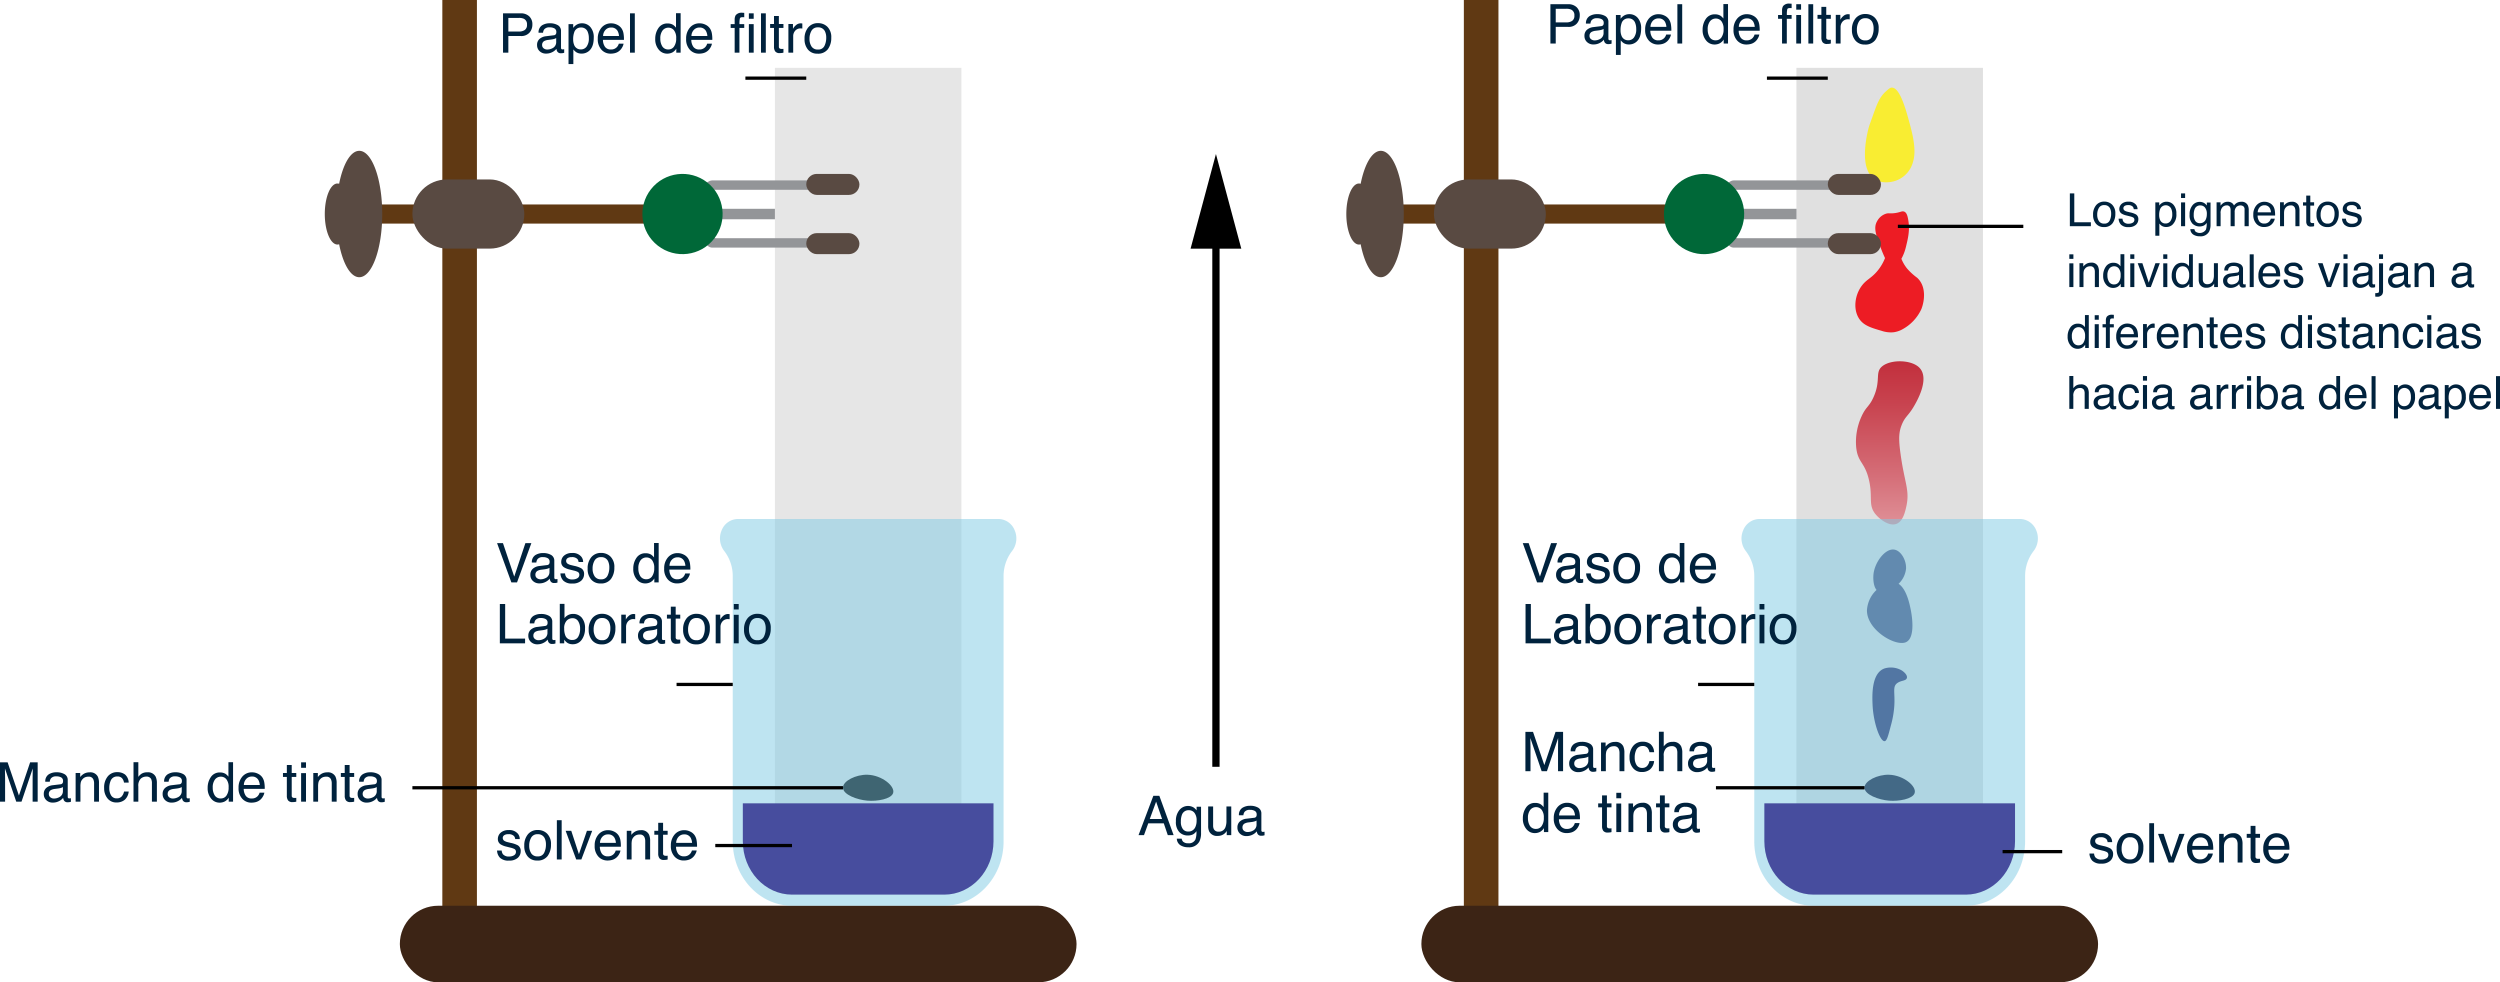 <svg xmlns="http://www.w3.org/2000/svg" xmlns:xlink="http://www.w3.org/1999/xlink" width="821.092" height="322.628" viewBox="0 0 821.092 322.628">
  <defs>
    <linearGradient id="linear-gradient" x1="0.5" y1="0.984" x2="0.5" y2="-0.272" gradientUnits="objectBoundingBox">
      <stop offset="0" stop-color="#df8f96"/>
      <stop offset="0.225" stop-color="#d56e78"/>
      <stop offset="0.572" stop-color="#c8434f"/>
      <stop offset="0.842" stop-color="#c02836"/>
      <stop offset="1" stop-color="#be1e2d"/>
    </linearGradient>
  </defs>
  <g id="Grupo_16058" data-name="Grupo 16058" transform="translate(1497.673 -6038.712)">
    <g id="Grupo_16057" data-name="Grupo 16057" transform="translate(-1524.146 5534.569)">
      <g id="Grupo_12920" data-name="Grupo 12920" transform="translate(468.654 504.143)">
        <g id="Grupo_12909" data-name="Grupo 12909">
          <g id="Grupo_12904" data-name="Grupo 12904" transform="translate(127.342 66.845)">
            <path id="Trazado_26398" data-name="Trazado 26398" d="M1034.194,631.755H994.408v3.428h39.786a1.729,1.729,0,1,0,0-3.428Z" transform="translate(-994.408 -630.02)" fill="#939598"/>
            <rect id="Rectángulo_2714" data-name="Rectángulo 2714" width="17.463" height="6.898" rx="3.449" transform="translate(30.792)" fill="#594a42"/>
          </g>
          <g id="Grupo_12905" data-name="Grupo 12905" transform="translate(147.834 22.283)">
            <rect id="Rectángulo_2715" data-name="Rectángulo 2715" width="61.258" height="244.221" fill="#e0e0e0"/>
            <path id="Trazado_26399" data-name="Trazado 26399" d="M1089.38,570.566c-1.387-5.26-3.405-12.91-6.158-12.885-.53,0-.963.376-1.8,1.119-2.077,1.832-2.877,3.8-4.171,7.407-.985,2.748-1.495,4.12-1.672,4.824-1.356,5.369-1.622,10.543-.357,13.673,1.211,3.227,3.954,4.411,7.362,4.011a8.964,8.964,0,0,0,7.318-5.721C1090.849,580.385,1091.167,577.343,1089.38,570.566Z" transform="translate(-1051.903 -551.192)" fill="#f9ed32"/>
            <path id="Trazado_26400" data-name="Trazado 26400" d="M1088.846,655.127a20.149,20.149,0,0,1-3.281-3,12.416,12.416,0,0,1-1.893-3.232c.175-.323.349-.67.517-1.042a15.56,15.56,0,0,0,.948-2.765c.714-2.91,1.344-5.56.833-8.65-.231-1.4-.482-2.793-1.506-3.077-.724-.2-1.2.327-3.15.549-1.394.159-1.668-.053-2.466.11a5.057,5.057,0,0,0-3.15,2.528c-1.234,2.139-.441,4.4,1.216,8.816.524,1.4,1.025,2.531,1.379,3.294a15.232,15.232,0,0,1-2.13,3.77c-1.713,2.234-3.188,2.941-4.437,4.123-3.667,3.472-4.431,10.133-.822,13.3,1.5,1.318,3.666,1.947,6.221,2.689a9.473,9.473,0,0,0,3.918.492,8.222,8.222,0,0,0,3.092-1.046,14.35,14.35,0,0,0,6.081-6.531C1091.341,662.638,1091.872,657.874,1088.846,655.127Z" transform="translate(-1049.199 -586.182)" fill="#ed1c24"/>
            <path id="Trazado_26401" data-name="Trazado 26401" d="M1087.68,740.164c.889-1.461,5.981-9.828,1.722-13.426-2.729-2.306-9-2.4-11.81-.2-2.59,2.036-.366,4.571-2.953,10.267-1.466,3.23-2.422,2.945-3.936,6.318a20.149,20.149,0,0,0-1.722,10.07c.526,5.113,2.794,4.765,4.183,10.662,1.42,6.034-.482,8.41,2.46,11.649,1.332,1.466,3.954,3.437,6.151,2.962,2.462-.533,3.245-3.89,3.691-5.923,1.177-5.371-.67-7.726-1.969-17.572-.578-4.377-.577-6.675.492-9.279C1085.029,743.16,1086.053,742.837,1087.68,740.164Z" transform="translate(-1049.354 -628.567)" fill="url(#linear-gradient)"/>
            <path id="Trazado_26402" data-name="Trazado 26402" d="M1090.035,859.832c-.359-1.816-1.355-6.853-4.011-8.6a8,8,0,0,0,2.449-4.935c.164-2.76-1.684-6.093-4.031-6.319-2.879-.279-6.227,4.139-6.656,8.071-.151,1.373-.076,3.9,1,5.2a9.95,9.95,0,0,0-3.151,6.735c.011,6.363,9.081,11.75,12.62,10.5C1091.884,869.194,1090.216,860.749,1090.035,859.832Z" transform="translate(-1052.476 -681.772)" fill="#474b7a"/>
            <path id="Trazado_26403" data-name="Trazado 26403" d="M1085.01,931.211c-.864,3.347-1.3,5.024-2.051,5.068-1.467.086-3.684-6.032-3.937-11.945-.125-2.937-.444-10.418,3.937-11.945a7.165,7.165,0,0,1,5.557.608c.93.564,2.1,1.7,1.743,2.616s-1.889.68-3.117,1.58c-1.651,1.21-.706,2.974-.984,7.5A31.716,31.716,0,0,1,1085.01,931.211Z" transform="translate(-1054.015 -715.134)" fill="#262262"/>
            <path id="Trazado_26404" data-name="Trazado 26404" d="M1090.6,983.66c.758-2.246-3.676-5.914-8.417-6.037-3.759-.1-8.069,2.023-8.04,4.256.029,2.305,4.674,3.979,8.04,4.256C1085.362,986.4,1089.94,985.62,1090.6,983.66Z" transform="translate(-1051.785 -745.452)" fill="#080828"/>
          </g>
          <g id="Grupo_12907" data-name="Grupo 12907" transform="translate(119.596 57.118)">
            <g id="Grupo_12906" data-name="Grupo 12906" transform="translate(0 2.14)">
              <path id="Trazado_26405" data-name="Trazado 26405" d="M1032.367,636.48H987.731a2.229,2.229,0,0,1-1.488-.534c-4.7-4.262-6.768-8.5-6.138-12.583.842-5.47,6.258-8.54,6.488-8.669a2.358,2.358,0,0,1,1.138-.284h44.635a1.59,1.59,0,1,1,0,3.09H988.425c-1.107.754-3.927,2.972-4.417,6.271-.448,3.016,1.112,6.25,4.638,9.62h43.721a1.59,1.59,0,1,1,0,3.09Z" transform="translate(-979.995 -614.41)" fill="#939598"/>
            </g>
            <rect id="Rectángulo_2716" data-name="Rectángulo 2716" width="17.463" height="6.898" rx="3.449" transform="translate(38.537)" fill="#594a42"/>
            <rect id="Rectángulo_2717" data-name="Rectángulo 2717" width="17.463" height="6.898" rx="3.449" transform="translate(38.537 19.453)" fill="#594a42"/>
          </g>
          <path id="Trazado_26406" data-name="Trazado 26406" d="M896.282,571.294h-77.4V504.143H807.52v67.151H783.35a4.984,4.984,0,0,0,0,6.286H807.52V809.641h11.36V577.579h77.4Z" transform="translate(-768.917 -504.143)" fill="#603913"/>
          <rect id="Rectángulo_2718" data-name="Rectángulo 2718" width="222.253" height="25.148" rx="12.574" transform="translate(24.651 297.479)" fill="#3c2415"/>
          <path id="Trazado_26407" data-name="Trazado 26407" d="M768.783,596.32c-2.855,0-5.339,4.373-6.618,10.82a1.806,1.806,0,0,0-.548-.089c-2.3,0-4.164,4.489-4.164,10.026s1.864,10.027,4.164,10.027a1.807,1.807,0,0,0,.548-.089c1.279,6.446,3.763,10.82,6.618,10.82,4.162,0,7.537-9.293,7.537-20.757S772.945,596.32,768.783,596.32Z" transform="translate(-757.453 -546.783)" fill="#594a42"/>
          <rect id="Rectángulo_2719" data-name="Rectángulo 2719" width="36.753" height="22.72" rx="11.36" transform="translate(28.774 58.934)" fill="#594a42"/>
          <g id="Grupo_12908" data-name="Grupo 12908" transform="translate(129.795 170.448)">
            <path id="Trazado_26408" data-name="Trazado 26408" d="M1022.666,948.341c-10.752,0-19.5-9.478-19.5-21.127V840.094a13.446,13.446,0,0,0-2.784-8.249,6.773,6.773,0,0,1-.851-6.836,5.835,5.835,0,0,1,5.354-3.7H1090.4a5.834,5.834,0,0,1,5.353,3.7,6.773,6.773,0,0,1-.851,6.836,13.447,13.447,0,0,0-2.784,8.249v87.119c0,11.649-8.747,21.127-19.5,21.127Z" transform="translate(-998.973 -821.309)" fill="#7fcae5" opacity="0.5"/>
            <path id="Trazado_26409" data-name="Trazado 26409" d="M1012.93,995.1v12.44c0,9.69,7.25,17.544,16.192,17.544h49.951c8.943,0,16.192-7.855,16.192-17.544V995.1Z" transform="translate(-1005.429 -901.702)" fill="#474d9e"/>
          </g>
          <circle id="Elipse_907" data-name="Elipse 907" cx="13.176" cy="13.176" r="13.176" transform="matrix(0.456, -0.89, 0.89, 0.456, 99.757, 76.02)" fill="#006838"/>
        </g>
        <g id="Grupo_12915" data-name="Grupo 12915" transform="translate(138.143 25.131)">
          <rect id="Rectángulo_2720" data-name="Rectángulo 2720" width="19.99" height="1.075"/>
        </g>
        <g id="Grupo_12916" data-name="Grupo 12916" transform="translate(115.535 224.259)">
          <rect id="Rectángulo_2721" data-name="Rectángulo 2721" width="18.453" height="1.075"/>
        </g>
        <g id="Grupo_12917" data-name="Grupo 12917" transform="translate(121.398 258.195)">
          <rect id="Rectángulo_2722" data-name="Rectángulo 2722" width="48.795" height="1.075"/>
        </g>
        <g id="Grupo_12918" data-name="Grupo 12918" transform="translate(215.542 279.168)">
          <rect id="Rectángulo_2723" data-name="Rectángulo 2723" width="19.581" height="1.075"/>
        </g>
        <g id="Grupo_12919" data-name="Grupo 12919" transform="translate(181.143 73.81)">
          <rect id="Rectángulo_2724" data-name="Rectángulo 2724" width="41.208" height="1.075"/>
        </g>
      </g>
      <g id="Grupo_12933" data-name="Grupo 12933" transform="translate(133.146 504.143)">
        <g id="Grupo_12921" data-name="Grupo 12921" transform="translate(127.342 66.845)">
          <path id="Trazado_26497" data-name="Trazado 26497" d="M409.887,631.755H370.1v3.428h39.786a1.729,1.729,0,1,0,0-3.428Z" transform="translate(-370.101 -630.02)" fill="#939598"/>
          <rect id="Rectángulo_2725" data-name="Rectángulo 2725" width="17.463" height="6.898" rx="3.449" transform="translate(30.792)" fill="#594a42"/>
        </g>
        <rect id="Rectángulo_2726" data-name="Rectángulo 2726" width="61.258" height="244.221" transform="translate(147.834 22.283)" fill="#e6e6e6"/>
        <path id="Trazado_26498" data-name="Trazado 26498" d="M466.294,983.66c.758-2.246-3.676-5.914-8.417-6.037-3.759-.1-8.069,2.023-8.04,4.256.029,2.305,4.674,3.979,8.04,4.256C461.055,986.4,465.633,985.62,466.294,983.66Z" transform="translate(-279.644 -723.169)"/>
        <g id="Grupo_12923" data-name="Grupo 12923" transform="translate(119.596 57.118)">
          <g id="Grupo_12922" data-name="Grupo 12922" transform="translate(0 2.14)">
            <path id="Trazado_26499" data-name="Trazado 26499" d="M408.06,636.48H363.424a2.229,2.229,0,0,1-1.488-.534c-4.7-4.262-6.768-8.5-6.138-12.583.842-5.47,6.258-8.54,6.488-8.669a2.358,2.358,0,0,1,1.138-.284H408.06a1.59,1.59,0,1,1,0,3.09H364.118c-1.107.754-3.927,2.972-4.418,6.271-.448,3.016,1.112,6.25,4.638,9.62H408.06a1.59,1.59,0,1,1,0,3.09Z" transform="translate(-355.688 -614.41)" fill="#939598"/>
          </g>
          <rect id="Rectángulo_2727" data-name="Rectángulo 2727" width="17.463" height="6.898" rx="3.449" transform="translate(38.537)" fill="#594a42"/>
          <rect id="Rectángulo_2728" data-name="Rectángulo 2728" width="17.463" height="6.898" rx="3.449" transform="translate(38.537 19.453)" fill="#594a42"/>
        </g>
        <path id="Trazado_26500" data-name="Trazado 26500" d="M271.975,571.294h-77.4V504.143h-11.36v67.151h-24.17a4.984,4.984,0,0,0,0,6.286h24.17V809.641h11.36V577.579h77.4Z" transform="translate(-144.609 -504.143)" fill="#603913"/>
        <rect id="Rectángulo_2729" data-name="Rectángulo 2729" width="222.253" height="25.148" rx="12.574" transform="translate(24.651 297.479)" fill="#3c2415"/>
        <path id="Trazado_26501" data-name="Trazado 26501" d="M144.476,596.32c-2.855,0-5.339,4.373-6.618,10.82a1.8,1.8,0,0,0-.548-.089c-2.3,0-4.164,4.489-4.164,10.026S135.01,627.1,137.31,627.1a1.807,1.807,0,0,0,.548-.089c1.279,6.446,3.763,10.82,6.618,10.82,4.162,0,7.537-9.293,7.537-20.757S148.638,596.32,144.476,596.32Z" transform="translate(-133.146 -546.783)" fill="#594a42"/>
        <rect id="Rectángulo_2730" data-name="Rectángulo 2730" width="36.753" height="22.72" rx="11.36" transform="translate(28.774 58.934)" fill="#594a42"/>
        <g id="Grupo_12924" data-name="Grupo 12924" transform="translate(129.795 170.448)">
          <path id="Trazado_26502" data-name="Trazado 26502" d="M398.359,948.341c-10.752,0-19.5-9.478-19.5-21.127V840.094a13.447,13.447,0,0,0-2.784-8.249,6.773,6.773,0,0,1-.851-6.836,5.834,5.834,0,0,1,5.353-3.7h85.514a5.834,5.834,0,0,1,5.353,3.7,6.773,6.773,0,0,1-.851,6.836,13.447,13.447,0,0,0-2.784,8.249v87.119c0,11.649-8.747,21.127-19.5,21.127Z" transform="translate(-374.666 -821.309)" fill="#7fcae5" opacity="0.5"/>
          <path id="Trazado_26503" data-name="Trazado 26503" d="M388.623,995.1v12.44c0,9.69,7.25,17.544,16.192,17.544h49.951c8.943,0,16.192-7.855,16.192-17.544V995.1Z" transform="translate(-381.122 -901.702)" fill="#474d9e"/>
        </g>
        <circle id="Elipse_908" data-name="Elipse 908" cx="13.176" cy="13.176" r="13.176" transform="translate(98.992 72.553) rotate(-51.964)" fill="#006838"/>
        <g id="Grupo_12929" data-name="Grupo 12929" transform="translate(138.143 25.131)">
          <rect id="Rectángulo_2731" data-name="Rectángulo 2731" width="19.99" height="1.075"/>
        </g>
        <g id="Grupo_12930" data-name="Grupo 12930" transform="translate(115.535 224.259)">
          <rect id="Rectángulo_2732" data-name="Rectángulo 2732" width="18.453" height="1.075"/>
        </g>
        <g id="Grupo_12931" data-name="Grupo 12931" transform="translate(28.774 258.195)">
          <rect id="Rectángulo_2733" data-name="Rectángulo 2733" width="141.418" height="1.075"/>
        </g>
        <g id="Grupo_12932" data-name="Grupo 12932" transform="translate(128.253 277.168)">
          <rect id="Rectángulo_2734" data-name="Rectángulo 2734" width="25.201" height="1.075"/>
        </g>
      </g>
      <g id="Grupo_12936" data-name="Grupo 12936" transform="translate(405.327 554.732)">
        <path id="Trazado_26535" data-name="Trazado 26535" d="M669.4,629.365V799.539h2.39V629.365h7.136l-8.331-31.087-8.331,31.087Z" transform="translate(-650.09 -598.279)"/>
      </g>
    </g>
    <path id="Trazado_37038" data-name="Trazado 37038" d="M1.327-12.911h2.5L7.541-2l3.683-10.916H13.7V0H12.041V-7.62q0-.4.018-1.31t.018-1.96L8.394,0H6.662L2.953-10.89v.4q0,.475.022,1.446T3-7.62V0H1.327ZM17.367-2.5a1.3,1.3,0,0,0,.5,1.081,1.857,1.857,0,0,0,1.187.4,3.608,3.608,0,0,0,1.617-.387,2.176,2.176,0,0,0,1.318-2.1V-4.79a2.707,2.707,0,0,1-.747.308,6.366,6.366,0,0,1-.9.176l-.958.123a3.664,3.664,0,0,0-1.292.36A1.4,1.4,0,0,0,17.367-2.5ZM21.2-5.7a.859.859,0,0,0,.729-.457,1.391,1.391,0,0,0,.105-.606,1.285,1.285,0,0,0-.576-1.173,3.089,3.089,0,0,0-1.648-.365,2.094,2.094,0,0,0-1.758.668,2.2,2.2,0,0,0-.378,1.1H16.2A2.718,2.718,0,0,1,17.328-8.96a4.637,4.637,0,0,1,2.518-.681,5.124,5.124,0,0,1,2.7.633A2.147,2.147,0,0,1,23.572-7.04v5.423a.694.694,0,0,0,.1.4.487.487,0,0,0,.426.149q.105,0,.237-.013t.281-.04V.044a4.406,4.406,0,0,1-.562.132A4.111,4.111,0,0,1,23.528.2a1.3,1.3,0,0,1-1.187-.58,2.239,2.239,0,0,1-.272-.87,4.025,4.025,0,0,1-1.389,1.1,4.3,4.3,0,0,1-2,.466,2.967,2.967,0,0,1-2.14-.8,2.642,2.642,0,0,1-.831-1.991,2.564,2.564,0,0,1,.817-2.03,3.889,3.889,0,0,1,2.145-.888Zm4.966-3.709h1.5v1.336a4.215,4.215,0,0,1,1.415-1.187,3.773,3.773,0,0,1,1.661-.36,2.739,2.739,0,0,1,2.707,1.4,4.962,4.962,0,0,1,.387,2.188V0H32.229V-5.933a3.212,3.212,0,0,0-.255-1.389A1.545,1.545,0,0,0,30.445-8.2a3.114,3.114,0,0,0-.923.114,2.377,2.377,0,0,0-1.143.773,2.329,2.329,0,0,0-.514.962,6.478,6.478,0,0,0-.119,1.419V0H26.165Zm13.641-.272a4.1,4.1,0,0,1,2.588.773,3.705,3.705,0,0,1,1.2,2.663H42.056a2.839,2.839,0,0,0-.642-1.446,2.027,2.027,0,0,0-1.608-.576,2.222,2.222,0,0,0-2.162,1.477,5.865,5.865,0,0,0-.422,2.364,4.449,4.449,0,0,0,.6,2.382,2.05,2.05,0,0,0,1.881.967,2.057,2.057,0,0,0,1.56-.6,3.311,3.311,0,0,0,.8-1.648h1.538A4.129,4.129,0,0,1,42.275-.593a4.113,4.113,0,0,1-2.7.866,3.6,3.6,0,0,1-2.944-1.349,5.164,5.164,0,0,1-1.1-3.371,5.678,5.678,0,0,1,1.2-3.858A3.891,3.891,0,0,1,39.806-9.686Zm5.37-3.27h1.582v4.816a4.568,4.568,0,0,1,1.011-1,3.41,3.41,0,0,1,1.907-.5,2.821,2.821,0,0,1,2.777,1.433,4.885,4.885,0,0,1,.4,2.171V0H51.223V-5.933a3.318,3.318,0,0,0-.264-1.521,1.685,1.685,0,0,0-1.617-.773,2.694,2.694,0,0,0-1.784.677,3.254,3.254,0,0,0-.8,2.558V0H45.176ZM56.4-2.5a1.3,1.3,0,0,0,.5,1.081,1.857,1.857,0,0,0,1.187.4A3.608,3.608,0,0,0,59.7-1.415a2.176,2.176,0,0,0,1.318-2.1V-4.79a2.707,2.707,0,0,1-.747.308,6.366,6.366,0,0,1-.9.176l-.958.123a3.664,3.664,0,0,0-1.292.36A1.4,1.4,0,0,0,56.4-2.5Zm3.832-3.2a.859.859,0,0,0,.729-.457,1.391,1.391,0,0,0,.105-.606,1.285,1.285,0,0,0-.576-1.173,3.089,3.089,0,0,0-1.648-.365,2.094,2.094,0,0,0-1.758.668,2.2,2.2,0,0,0-.378,1.1H55.23A2.718,2.718,0,0,1,56.36-8.96a4.637,4.637,0,0,1,2.518-.681,5.124,5.124,0,0,1,2.7.633A2.147,2.147,0,0,1,62.6-7.04v5.423a.694.694,0,0,0,.1.4.487.487,0,0,0,.426.149q.105,0,.237-.013t.281-.04V.044a4.406,4.406,0,0,1-.562.132A4.111,4.111,0,0,1,62.561.2a1.3,1.3,0,0,1-1.187-.58,2.239,2.239,0,0,1-.272-.87,4.025,4.025,0,0,1-1.389,1.1,4.3,4.3,0,0,1-2,.466,2.967,2.967,0,0,1-2.14-.8,2.642,2.642,0,0,1-.831-1.991,2.564,2.564,0,0,1,.817-2.03,3.889,3.889,0,0,1,2.145-.888ZM71.2-4.6a4.666,4.666,0,0,0,.642,2.531A2.248,2.248,0,0,0,73.9-1.046,2.166,2.166,0,0,0,75.7-1.991,4.462,4.462,0,0,0,76.412-4.7a4.009,4.009,0,0,0-.729-2.641,2.276,2.276,0,0,0-1.8-.857,2.378,2.378,0,0,0-1.938.914A4.186,4.186,0,0,0,71.2-4.6ZM73.582-9.58a3.349,3.349,0,0,1,1.811.457,4.253,4.253,0,0,1,.958.923v-4.755h1.521V0H76.447V-1.31a3.423,3.423,0,0,1-1.31,1.257,3.748,3.748,0,0,1-1.731.387A3.506,3.506,0,0,1,70.682-.989a5.172,5.172,0,0,1-1.151-3.52,6.076,6.076,0,0,1,1.05-3.564A3.439,3.439,0,0,1,73.582-9.58Zm10.547-.044a4.294,4.294,0,0,1,1.942.47A3.582,3.582,0,0,1,87.5-7.937a4.2,4.2,0,0,1,.633,1.661A10.868,10.868,0,0,1,88.277-4.2h-6.9a4.026,4.026,0,0,0,.677,2.3,2.266,2.266,0,0,0,1.96.866,2.534,2.534,0,0,0,1.978-.817,2.755,2.755,0,0,0,.6-1.1h1.556A3.276,3.276,0,0,1,87.737-1.8a4.111,4.111,0,0,1-.778,1.042,3.687,3.687,0,0,1-1.784.949,5.42,5.42,0,0,1-1.292.141A3.964,3.964,0,0,1,80.9-.945a4.976,4.976,0,0,1-1.222-3.582,5.41,5.41,0,0,1,1.23-3.683A4.059,4.059,0,0,1,84.129-9.624Zm2.522,4.166A4.1,4.1,0,0,0,86.2-7.1a2.3,2.3,0,0,0-2.171-1.143,2.406,2.406,0,0,0-1.828.787,2.972,2.972,0,0,0-.782,2Zm8.886-6.583h1.6v2.628h1.5v1.292h-1.5v6.144a.665.665,0,0,0,.334.659,1.42,1.42,0,0,0,.615.1q.114,0,.246,0t.308-.022V0a3.532,3.532,0,0,1-.567.114,5.39,5.39,0,0,1-.637.035,1.717,1.717,0,0,1-1.5-.567,2.519,2.519,0,0,1-.4-1.472V-8.121H94.263V-9.413h1.274Zm4.685,2.672h1.608V0h-1.608Zm0-3.542h1.608v1.793h-1.608Zm4,3.5h1.5v1.336a4.215,4.215,0,0,1,1.415-1.187,3.773,3.773,0,0,1,1.661-.36,2.739,2.739,0,0,1,2.707,1.4,4.962,4.962,0,0,1,.387,2.188V0h-1.608V-5.933a3.212,3.212,0,0,0-.255-1.389A1.545,1.545,0,0,0,108.5-8.2a3.114,3.114,0,0,0-.923.114,2.377,2.377,0,0,0-1.143.773,2.329,2.329,0,0,0-.514.962,6.478,6.478,0,0,0-.119,1.419V0h-1.582Zm10.327-2.628h1.6v2.628h1.5v1.292h-1.5v6.144a.665.665,0,0,0,.334.659,1.42,1.42,0,0,0,.615.1q.114,0,.246,0t.308-.022V0a3.532,3.532,0,0,1-.567.114,5.39,5.39,0,0,1-.637.035,1.717,1.717,0,0,1-1.5-.567,2.519,2.519,0,0,1-.4-1.472V-8.121h-1.274V-9.413h1.274Zm5.9,9.536a1.3,1.3,0,0,0,.5,1.081,1.857,1.857,0,0,0,1.187.4,3.608,3.608,0,0,0,1.617-.387,2.176,2.176,0,0,0,1.318-2.1V-4.79a2.707,2.707,0,0,1-.747.308,6.366,6.366,0,0,1-.9.176l-.958.123a3.664,3.664,0,0,0-1.292.36A1.4,1.4,0,0,0,120.445-2.5Zm3.832-3.2a.859.859,0,0,0,.729-.457,1.391,1.391,0,0,0,.105-.606,1.285,1.285,0,0,0-.576-1.173,3.089,3.089,0,0,0-1.648-.365,2.094,2.094,0,0,0-1.758.668,2.2,2.2,0,0,0-.378,1.1h-1.477a2.718,2.718,0,0,1,1.129-2.421,4.637,4.637,0,0,1,2.518-.681,5.124,5.124,0,0,1,2.7.633A2.147,2.147,0,0,1,126.65-7.04v5.423a.694.694,0,0,0,.1.4.487.487,0,0,0,.426.149q.105,0,.237-.013t.281-.04V.044a4.406,4.406,0,0,1-.562.132,4.111,4.111,0,0,1-.527.026,1.3,1.3,0,0,1-1.187-.58,2.239,2.239,0,0,1-.272-.87,4.025,4.025,0,0,1-1.389,1.1,4.3,4.3,0,0,1-2,.466,2.967,2.967,0,0,1-2.14-.8,2.642,2.642,0,0,1-.831-1.991,2.564,2.564,0,0,1,.817-2.03,3.889,3.889,0,0,1,2.145-.888Z" transform="translate(-1499 6302)" fill="#00223d"/>
    <path id="Trazado_37039" data-name="Trazado 37039" d="M2.1-2.953A2.3,2.3,0,0,0,2.5-1.74,2.485,2.485,0,0,0,4.57-.976a3.059,3.059,0,0,0,1.547-.382A1.27,1.27,0,0,0,6.785-2.54a1.011,1.011,0,0,0-.536-.923A6.374,6.374,0,0,0,4.9-3.911L3.639-4.228A6.131,6.131,0,0,1,1.863-4.9,2,2,0,0,1,.844-6.671a2.713,2.713,0,0,1,.962-2.162,3.839,3.839,0,0,1,2.588-.826A3.593,3.593,0,0,1,7.462-8.411a2.708,2.708,0,0,1,.571,1.705H6.539a1.83,1.83,0,0,0-.378-.976,2.41,2.41,0,0,0-1.89-.624,2.259,2.259,0,0,0-1.358.343,1.074,1.074,0,0,0-.461.905,1.114,1.114,0,0,0,.606.984A3.644,3.644,0,0,0,4.1-5.687l1.046.255a8.087,8.087,0,0,1,2.285.8A2.118,2.118,0,0,1,8.35-2.725,2.906,2.906,0,0,1,7.4-.554a4.059,4.059,0,0,1-2.9.914A3.9,3.9,0,0,1,1.516-.593,3.606,3.606,0,0,1,.58-2.953ZM13.9-1.02A2.182,2.182,0,0,0,16.053-2.21a5.933,5.933,0,0,0,.584-2.65A4.718,4.718,0,0,0,16.216-7a2.373,2.373,0,0,0-2.3-1.3A2.271,2.271,0,0,0,11.8-7.2a5.133,5.133,0,0,0-.659,2.672,4.465,4.465,0,0,0,.659,2.5A2.322,2.322,0,0,0,13.9-1.02Zm.062-8.666a4.262,4.262,0,0,1,3.076,1.213A4.736,4.736,0,0,1,18.29-4.9a6.122,6.122,0,0,1-1.107,3.762A4.006,4.006,0,0,1,13.746.343,3.88,3.88,0,0,1,10.661-.971,5.19,5.19,0,0,1,9.519-4.5a5.615,5.615,0,0,1,1.2-3.779A4.041,4.041,0,0,1,13.957-9.686Zm6.258-3.226H21.8V0H20.215Zm4.729,3.5,2.514,7.664,2.628-7.664h1.731L28.266,0H26.578L23.106-9.413ZM37.09-9.624a4.294,4.294,0,0,1,1.942.47,3.582,3.582,0,0,1,1.433,1.217A4.2,4.2,0,0,1,41.1-6.275,10.868,10.868,0,0,1,41.238-4.2h-6.9a4.026,4.026,0,0,0,.677,2.3,2.266,2.266,0,0,0,1.96.866,2.534,2.534,0,0,0,1.978-.817,2.755,2.755,0,0,0,.6-1.1h1.556A3.276,3.276,0,0,1,40.7-1.8,4.111,4.111,0,0,1,39.92-.756a3.687,3.687,0,0,1-1.784.949,5.42,5.42,0,0,1-1.292.141A3.964,3.964,0,0,1,33.864-.945a4.976,4.976,0,0,1-1.222-3.582,5.41,5.41,0,0,1,1.23-3.683A4.059,4.059,0,0,1,37.09-9.624Zm2.522,4.166A4.1,4.1,0,0,0,39.164-7.1a2.3,2.3,0,0,0-2.171-1.143,2.406,2.406,0,0,0-1.828.787,2.972,2.972,0,0,0-.782,2Zm3.568-3.955h1.5v1.336A4.215,4.215,0,0,1,46.1-9.264a3.773,3.773,0,0,1,1.661-.36,2.739,2.739,0,0,1,2.707,1.4,4.962,4.962,0,0,1,.387,2.188V0H49.245V-5.933a3.212,3.212,0,0,0-.255-1.389A1.545,1.545,0,0,0,47.461-8.2a3.114,3.114,0,0,0-.923.114,2.377,2.377,0,0,0-1.143.773,2.329,2.329,0,0,0-.514.962,6.478,6.478,0,0,0-.119,1.419V0H43.181Zm10.327-2.628h1.6v2.628h1.5v1.292h-1.5v6.144a.665.665,0,0,0,.334.659,1.42,1.42,0,0,0,.615.1q.114,0,.246,0t.308-.022V0a3.532,3.532,0,0,1-.567.114,5.39,5.39,0,0,1-.637.035,1.717,1.717,0,0,1-1.5-.567,2.519,2.519,0,0,1-.4-1.472V-8.121H52.233V-9.413h1.274Zm8.6,2.417a4.294,4.294,0,0,1,1.942.47,3.582,3.582,0,0,1,1.433,1.217,4.2,4.2,0,0,1,.633,1.661A10.868,10.868,0,0,1,66.261-4.2h-6.9a4.026,4.026,0,0,0,.677,2.3A2.266,2.266,0,0,0,62-1.037a2.534,2.534,0,0,0,1.978-.817,2.755,2.755,0,0,0,.6-1.1h1.556A3.276,3.276,0,0,1,65.72-1.8a4.111,4.111,0,0,1-.778,1.042,3.687,3.687,0,0,1-1.784.949,5.42,5.42,0,0,1-1.292.141A3.964,3.964,0,0,1,58.887-.945a4.976,4.976,0,0,1-1.222-3.582A5.41,5.41,0,0,1,58.9-8.209,4.059,4.059,0,0,1,62.112-9.624Zm2.522,4.166A4.1,4.1,0,0,0,64.187-7.1a2.3,2.3,0,0,0-2.171-1.143,2.406,2.406,0,0,0-1.828.787,2.972,2.972,0,0,0-.782,2Z" transform="translate(-1335 6321)" fill="#00223d"/>
    <path id="Trazado_37040" data-name="Trazado 37040" d="M8-5.291,6.038-11l-2.083,5.7Zm-2.874-7.62H7.1L11.786,0H9.87L8.561-3.867H3.454L2.057,0H.264ZM16.488-9.58a3.431,3.431,0,0,1,1.934.545,4.343,4.343,0,0,1,.914.9V-9.325h1.459V-.765a6.313,6.313,0,0,1-.527,2.83A3.786,3.786,0,0,1,16.55,3.981,4.56,4.56,0,0,1,13.992,3.3a2.656,2.656,0,0,1-1.16-2.131H14.44a1.79,1.79,0,0,0,.457.976,2.33,2.33,0,0,0,1.688.527,2.322,2.322,0,0,0,2.382-1.283,7.227,7.227,0,0,0,.308-2.7A3.1,3.1,0,0,1,18.132-.237a3.8,3.8,0,0,1-1.767.352A3.771,3.771,0,0,1,13.689-.971a4.774,4.774,0,0,1-1.147-3.59A5.437,5.437,0,0,1,13.7-8.253,3.574,3.574,0,0,1,16.488-9.58Zm2.848,4.834a3.924,3.924,0,0,0-.721-2.593,2.309,2.309,0,0,0-1.837-.844,2.268,2.268,0,0,0-2.285,1.564,6.134,6.134,0,0,0-.325,2.188,3.885,3.885,0,0,0,.646,2.421,2.085,2.085,0,0,0,1.736.831,2.437,2.437,0,0,0,2.4-1.538A4.961,4.961,0,0,0,19.336-4.746Zm5.423-4.667v6.249a2.635,2.635,0,0,0,.229,1.178,1.6,1.6,0,0,0,1.573.844,2.224,2.224,0,0,0,2.25-1.477,5.858,5.858,0,0,0,.325-2.171V-9.413h1.582V0H29.224l.018-1.389a3.191,3.191,0,0,1-.765.905,3.365,3.365,0,0,1-2.2.738A2.834,2.834,0,0,1,23.537-1.09a4,4,0,0,1-.4-1.925v-6.4ZM34.4-2.5a1.3,1.3,0,0,0,.5,1.081,1.857,1.857,0,0,0,1.187.4,3.608,3.608,0,0,0,1.617-.387,2.176,2.176,0,0,0,1.318-2.1V-4.79a2.707,2.707,0,0,1-.747.308,6.366,6.366,0,0,1-.9.176l-.958.123a3.664,3.664,0,0,0-1.292.36A1.4,1.4,0,0,0,34.4-2.5Zm3.832-3.2a.859.859,0,0,0,.729-.457,1.391,1.391,0,0,0,.105-.606,1.285,1.285,0,0,0-.576-1.173,3.089,3.089,0,0,0-1.648-.365,2.094,2.094,0,0,0-1.758.668,2.2,2.2,0,0,0-.378,1.1H33.231A2.718,2.718,0,0,1,34.361-8.96a4.637,4.637,0,0,1,2.518-.681,5.124,5.124,0,0,1,2.7.633A2.147,2.147,0,0,1,40.605-7.04v5.423a.694.694,0,0,0,.1.4.487.487,0,0,0,.426.149q.105,0,.237-.013t.281-.04V.044a4.406,4.406,0,0,1-.562.132A4.111,4.111,0,0,1,40.562.2a1.3,1.3,0,0,1-1.187-.58,2.239,2.239,0,0,1-.272-.87,4.025,4.025,0,0,1-1.389,1.1,4.3,4.3,0,0,1-2,.466,2.967,2.967,0,0,1-2.14-.8,2.642,2.642,0,0,1-.831-1.991,2.564,2.564,0,0,1,.817-2.03,3.889,3.889,0,0,1,2.145-.888Z" transform="translate(-1124 6313)" fill="#00223d"/>
    <path id="Trazado_37041" data-name="Trazado 37041" d="M1.538-12.911h5.81a3.938,3.938,0,0,1,2.777.971A3.524,3.524,0,0,1,11.18-9.211a3.968,3.968,0,0,1-.94,2.632A3.563,3.563,0,0,1,7.348-5.458H3.287V0H1.538ZM9.413-9.2a1.943,1.943,0,0,0-1.055-1.934,3.808,3.808,0,0,0-1.591-.272H3.287v4.474h3.48a3.326,3.326,0,0,0,1.912-.5A1.985,1.985,0,0,0,9.413-9.2Zm4.966,6.7a1.3,1.3,0,0,0,.5,1.081,1.857,1.857,0,0,0,1.187.4,3.608,3.608,0,0,0,1.617-.387A2.176,2.176,0,0,0,19-3.516V-4.79a2.707,2.707,0,0,1-.747.308,6.366,6.366,0,0,1-.9.176l-.958.123a3.664,3.664,0,0,0-1.292.36A1.4,1.4,0,0,0,14.379-2.5Zm3.832-3.2a.859.859,0,0,0,.729-.457,1.391,1.391,0,0,0,.105-.606,1.285,1.285,0,0,0-.576-1.173,3.089,3.089,0,0,0-1.648-.365,2.094,2.094,0,0,0-1.758.668,2.2,2.2,0,0,0-.378,1.1H13.21A2.718,2.718,0,0,1,14.339-8.96a4.637,4.637,0,0,1,2.518-.681,5.124,5.124,0,0,1,2.7.633A2.147,2.147,0,0,1,20.584-7.04v5.423a.694.694,0,0,0,.1.4.487.487,0,0,0,.426.149q.105,0,.237-.013t.281-.04V.044a4.406,4.406,0,0,1-.562.132A4.111,4.111,0,0,1,20.54.2a1.3,1.3,0,0,1-1.187-.58,2.239,2.239,0,0,1-.272-.87,4.025,4.025,0,0,1-1.389,1.1,4.3,4.3,0,0,1-2,.466,2.967,2.967,0,0,1-2.14-.8,2.642,2.642,0,0,1-.831-1.991,2.564,2.564,0,0,1,.817-2.03,3.889,3.889,0,0,1,2.145-.888Zm8.938,4.641a2.257,2.257,0,0,0,1.841-.927,4.413,4.413,0,0,0,.734-2.773A5.176,5.176,0,0,0,29.4-6.7a2.244,2.244,0,0,0-2.25-1.556A2.244,2.244,0,0,0,24.9-6.609a6.514,6.514,0,0,0-.325,2.232A4.732,4.732,0,0,0,24.9-2.522,2.243,2.243,0,0,0,27.149-1.063Zm-4.1-8.306h1.538v1.248a3.84,3.84,0,0,1,1.037-.993,3.338,3.338,0,0,1,1.881-.527,3.537,3.537,0,0,1,2.716,1.226,5.023,5.023,0,0,1,1.116,3.5q0,3.076-1.608,4.395A3.634,3.634,0,0,1,27.36.316a3.221,3.221,0,0,1-1.784-.466,4.111,4.111,0,0,1-.94-.905V3.753H23.054Zm14.054-.255a4.294,4.294,0,0,1,1.942.47,3.582,3.582,0,0,1,1.433,1.217,4.2,4.2,0,0,1,.633,1.661A10.868,10.868,0,0,1,41.256-4.2h-6.9a4.026,4.026,0,0,0,.677,2.3,2.266,2.266,0,0,0,1.96.866,2.534,2.534,0,0,0,1.978-.817,2.755,2.755,0,0,0,.6-1.1h1.556A3.276,3.276,0,0,1,40.715-1.8a4.111,4.111,0,0,1-.778,1.042,3.687,3.687,0,0,1-1.784.949,5.42,5.42,0,0,1-1.292.141A3.964,3.964,0,0,1,33.882-.945,4.976,4.976,0,0,1,32.66-4.526a5.41,5.41,0,0,1,1.23-3.683A4.059,4.059,0,0,1,37.107-9.624ZM39.63-5.458A4.1,4.1,0,0,0,39.182-7.1a2.3,2.3,0,0,0-2.171-1.143,2.406,2.406,0,0,0-1.828.787,2.972,2.972,0,0,0-.782,2Zm3.612-7.453h1.582V0H43.242ZM53.2-4.6a4.666,4.666,0,0,0,.642,2.531A2.248,2.248,0,0,0,55.9-1.046,2.166,2.166,0,0,0,57.7-1.991,4.462,4.462,0,0,0,58.412-4.7a4.009,4.009,0,0,0-.729-2.641,2.276,2.276,0,0,0-1.8-.857,2.378,2.378,0,0,0-1.938.914A4.186,4.186,0,0,0,53.2-4.6ZM55.582-9.58a3.349,3.349,0,0,1,1.811.457,4.253,4.253,0,0,1,.958.923v-4.755h1.521V0H58.447V-1.31a3.423,3.423,0,0,1-1.31,1.257,3.748,3.748,0,0,1-1.731.387A3.506,3.506,0,0,1,52.682-.989a5.172,5.172,0,0,1-1.151-3.52,6.076,6.076,0,0,1,1.05-3.564A3.439,3.439,0,0,1,55.582-9.58Zm10.547-.044a4.294,4.294,0,0,1,1.942.47A3.582,3.582,0,0,1,69.5-7.937a4.2,4.2,0,0,1,.633,1.661A10.868,10.868,0,0,1,70.277-4.2h-6.9a4.026,4.026,0,0,0,.677,2.3,2.266,2.266,0,0,0,1.96.866,2.534,2.534,0,0,0,1.978-.817,2.755,2.755,0,0,0,.6-1.1h1.556A3.276,3.276,0,0,1,69.737-1.8a4.111,4.111,0,0,1-.778,1.042,3.687,3.687,0,0,1-1.784.949,5.42,5.42,0,0,1-1.292.141A3.964,3.964,0,0,1,62.9-.945a4.976,4.976,0,0,1-1.222-3.582,5.41,5.41,0,0,1,1.23-3.683A4.059,4.059,0,0,1,66.129-9.624Zm2.522,4.166A4.1,4.1,0,0,0,68.2-7.1a2.3,2.3,0,0,0-2.171-1.143,2.406,2.406,0,0,0-1.828.787,2.972,2.972,0,0,0-.782,2Zm8.965-5.388a2.821,2.821,0,0,1,.343-1.441,2.423,2.423,0,0,1,2.136-.809q.149,0,.308.009t.36.026v1.441q-.246-.018-.356-.022t-.207,0q-.721,0-.861.374a7.385,7.385,0,0,0-.141,1.9h1.564v1.248H79.181V0H77.616V-8.121h-1.31V-9.369h1.31Zm4.667-.272v-1.793h1.582v1.793Zm0,1.749h1.582V0H82.283Zm3.981-3.542h1.582V0H86.265Zm4.271.87h1.6v2.628h1.5v1.292h-1.5v6.144a.665.665,0,0,0,.334.659,1.42,1.42,0,0,0,.615.1q.114,0,.246,0t.308-.022V0a3.532,3.532,0,0,1-.567.114,5.39,5.39,0,0,1-.637.035,1.717,1.717,0,0,1-1.5-.567,2.519,2.519,0,0,1-.4-1.472V-8.121H89.262V-9.413h1.274Zm4.729,2.628h1.5v1.626a3.592,3.592,0,0,1,.905-1.156,2.347,2.347,0,0,1,1.661-.681q.044,0,.149.009t.36.035v1.67a2.363,2.363,0,0,0-.259-.035q-.119-.009-.259-.009a2.258,2.258,0,0,0-1.837.769,2.684,2.684,0,0,0-.642,1.771V0H95.265ZM104.95-1.02a2.182,2.182,0,0,0,2.158-1.191,5.933,5.933,0,0,0,.584-2.65A4.718,4.718,0,0,0,107.271-7a2.373,2.373,0,0,0-2.3-1.3A2.271,2.271,0,0,0,102.858-7.2a5.133,5.133,0,0,0-.659,2.672,4.465,4.465,0,0,0,.659,2.5A2.322,2.322,0,0,0,104.95-1.02Zm.062-8.666a4.262,4.262,0,0,1,3.076,1.213A4.736,4.736,0,0,1,109.345-4.9a6.122,6.122,0,0,1-1.107,3.762A4.006,4.006,0,0,1,104.8.343a3.88,3.88,0,0,1-3.085-1.314A5.19,5.19,0,0,1,100.573-4.5a5.615,5.615,0,0,1,1.2-3.779A4.041,4.041,0,0,1,105.012-9.686Z" transform="translate(-1334 6056)" fill="#00223d"/>
    <path id="Trazado_37042" data-name="Trazado 37042" d="M1.538-12.911h5.81a3.938,3.938,0,0,1,2.777.971A3.524,3.524,0,0,1,11.18-9.211a3.968,3.968,0,0,1-.94,2.632A3.563,3.563,0,0,1,7.348-5.458H3.287V0H1.538ZM9.413-9.2a1.943,1.943,0,0,0-1.055-1.934,3.808,3.808,0,0,0-1.591-.272H3.287v4.474h3.48a3.326,3.326,0,0,0,1.912-.5A1.985,1.985,0,0,0,9.413-9.2Zm4.966,6.7a1.3,1.3,0,0,0,.5,1.081,1.857,1.857,0,0,0,1.187.4,3.608,3.608,0,0,0,1.617-.387A2.176,2.176,0,0,0,19-3.516V-4.79a2.707,2.707,0,0,1-.747.308,6.366,6.366,0,0,1-.9.176l-.958.123a3.664,3.664,0,0,0-1.292.36A1.4,1.4,0,0,0,14.379-2.5Zm3.832-3.2a.859.859,0,0,0,.729-.457,1.391,1.391,0,0,0,.105-.606,1.285,1.285,0,0,0-.576-1.173,3.089,3.089,0,0,0-1.648-.365,2.094,2.094,0,0,0-1.758.668,2.2,2.2,0,0,0-.378,1.1H13.21A2.718,2.718,0,0,1,14.339-8.96a4.637,4.637,0,0,1,2.518-.681,5.124,5.124,0,0,1,2.7.633A2.147,2.147,0,0,1,20.584-7.04v5.423a.694.694,0,0,0,.1.4.487.487,0,0,0,.426.149q.105,0,.237-.013t.281-.04V.044a4.406,4.406,0,0,1-.562.132A4.111,4.111,0,0,1,20.54.2a1.3,1.3,0,0,1-1.187-.58,2.239,2.239,0,0,1-.272-.87,4.025,4.025,0,0,1-1.389,1.1,4.3,4.3,0,0,1-2,.466,2.967,2.967,0,0,1-2.14-.8,2.642,2.642,0,0,1-.831-1.991,2.564,2.564,0,0,1,.817-2.03,3.889,3.889,0,0,1,2.145-.888Zm8.938,4.641a2.257,2.257,0,0,0,1.841-.927,4.413,4.413,0,0,0,.734-2.773A5.176,5.176,0,0,0,29.4-6.7a2.244,2.244,0,0,0-2.25-1.556A2.244,2.244,0,0,0,24.9-6.609a6.514,6.514,0,0,0-.325,2.232A4.732,4.732,0,0,0,24.9-2.522,2.243,2.243,0,0,0,27.149-1.063Zm-4.1-8.306h1.538v1.248a3.84,3.84,0,0,1,1.037-.993,3.338,3.338,0,0,1,1.881-.527,3.537,3.537,0,0,1,2.716,1.226,5.023,5.023,0,0,1,1.116,3.5q0,3.076-1.608,4.395A3.634,3.634,0,0,1,27.36.316a3.221,3.221,0,0,1-1.784-.466,4.111,4.111,0,0,1-.94-.905V3.753H23.054Zm14.054-.255a4.294,4.294,0,0,1,1.942.47,3.582,3.582,0,0,1,1.433,1.217,4.2,4.2,0,0,1,.633,1.661A10.868,10.868,0,0,1,41.256-4.2h-6.9a4.026,4.026,0,0,0,.677,2.3,2.266,2.266,0,0,0,1.96.866,2.534,2.534,0,0,0,1.978-.817,2.755,2.755,0,0,0,.6-1.1h1.556A3.276,3.276,0,0,1,40.715-1.8a4.111,4.111,0,0,1-.778,1.042,3.687,3.687,0,0,1-1.784.949,5.42,5.42,0,0,1-1.292.141A3.964,3.964,0,0,1,33.882-.945,4.976,4.976,0,0,1,32.66-4.526a5.41,5.41,0,0,1,1.23-3.683A4.059,4.059,0,0,1,37.107-9.624ZM39.63-5.458A4.1,4.1,0,0,0,39.182-7.1a2.3,2.3,0,0,0-2.171-1.143,2.406,2.406,0,0,0-1.828.787,2.972,2.972,0,0,0-.782,2Zm3.612-7.453h1.582V0H43.242ZM53.2-4.6a4.666,4.666,0,0,0,.642,2.531A2.248,2.248,0,0,0,55.9-1.046,2.166,2.166,0,0,0,57.7-1.991,4.462,4.462,0,0,0,58.412-4.7a4.009,4.009,0,0,0-.729-2.641,2.276,2.276,0,0,0-1.8-.857,2.378,2.378,0,0,0-1.938.914A4.186,4.186,0,0,0,53.2-4.6ZM55.582-9.58a3.349,3.349,0,0,1,1.811.457,4.253,4.253,0,0,1,.958.923v-4.755h1.521V0H58.447V-1.31a3.423,3.423,0,0,1-1.31,1.257,3.748,3.748,0,0,1-1.731.387A3.506,3.506,0,0,1,52.682-.989a5.172,5.172,0,0,1-1.151-3.52,6.076,6.076,0,0,1,1.05-3.564A3.439,3.439,0,0,1,55.582-9.58Zm10.547-.044a4.294,4.294,0,0,1,1.942.47A3.582,3.582,0,0,1,69.5-7.937a4.2,4.2,0,0,1,.633,1.661A10.868,10.868,0,0,1,70.277-4.2h-6.9a4.026,4.026,0,0,0,.677,2.3,2.266,2.266,0,0,0,1.96.866,2.534,2.534,0,0,0,1.978-.817,2.755,2.755,0,0,0,.6-1.1h1.556A3.276,3.276,0,0,1,69.737-1.8a4.111,4.111,0,0,1-.778,1.042,3.687,3.687,0,0,1-1.784.949,5.42,5.42,0,0,1-1.292.141A3.964,3.964,0,0,1,62.9-.945a4.976,4.976,0,0,1-1.222-3.582,5.41,5.41,0,0,1,1.23-3.683A4.059,4.059,0,0,1,66.129-9.624Zm2.522,4.166A4.1,4.1,0,0,0,68.2-7.1a2.3,2.3,0,0,0-2.171-1.143,2.406,2.406,0,0,0-1.828.787,2.972,2.972,0,0,0-.782,2Zm8.965-5.388a2.821,2.821,0,0,1,.343-1.441,2.423,2.423,0,0,1,2.136-.809q.149,0,.308.009t.36.026v1.441q-.246-.018-.356-.022t-.207,0q-.721,0-.861.374a7.385,7.385,0,0,0-.141,1.9h1.564v1.248H79.181V0H77.616V-8.121h-1.31V-9.369h1.31Zm4.667-.272v-1.793h1.582v1.793Zm0,1.749h1.582V0H82.283Zm3.981-3.542h1.582V0H86.265Zm4.271.87h1.6v2.628h1.5v1.292h-1.5v6.144a.665.665,0,0,0,.334.659,1.42,1.42,0,0,0,.615.1q.114,0,.246,0t.308-.022V0a3.532,3.532,0,0,1-.567.114,5.39,5.39,0,0,1-.637.035,1.717,1.717,0,0,1-1.5-.567,2.519,2.519,0,0,1-.4-1.472V-8.121H89.262V-9.413h1.274Zm4.729,2.628h1.5v1.626a3.592,3.592,0,0,1,.905-1.156,2.347,2.347,0,0,1,1.661-.681q.044,0,.149.009t.36.035v1.67a2.363,2.363,0,0,0-.259-.035q-.119-.009-.259-.009a2.258,2.258,0,0,0-1.837.769,2.684,2.684,0,0,0-.642,1.771V0H95.265ZM104.95-1.02a2.182,2.182,0,0,0,2.158-1.191,5.933,5.933,0,0,0,.584-2.65A4.718,4.718,0,0,0,107.271-7a2.373,2.373,0,0,0-2.3-1.3A2.271,2.271,0,0,0,102.858-7.2a5.133,5.133,0,0,0-.659,2.672,4.465,4.465,0,0,0,.659,2.5A2.322,2.322,0,0,0,104.95-1.02Zm.062-8.666a4.262,4.262,0,0,1,3.076,1.213A4.736,4.736,0,0,1,109.345-4.9a6.122,6.122,0,0,1-1.107,3.762A4.006,4.006,0,0,1,104.8.343a3.88,3.88,0,0,1-3.085-1.314A5.19,5.19,0,0,1,100.573-4.5a5.615,5.615,0,0,1,1.2-3.779A4.041,4.041,0,0,1,105.012-9.686Z" transform="translate(-990 6053)" fill="#00223d"/>
    <path id="Trazado_37043" data-name="Trazado 37043" d="M1.143,1.241H2.6v9.478H8.049V12H1.143Zm11.279,9.91a1.818,1.818,0,0,0,1.8-.992,4.944,4.944,0,0,0,.487-2.208,3.932,3.932,0,0,0-.352-1.787,1.978,1.978,0,0,0-1.919-1.084A1.892,1.892,0,0,0,10.679,6a4.278,4.278,0,0,0-.549,2.227,3.721,3.721,0,0,0,.549,2.087A1.935,1.935,0,0,0,12.422,11.15Zm.051-7.222a3.552,3.552,0,0,1,2.563,1.011,3.947,3.947,0,0,1,1.047,2.974,5.1,5.1,0,0,1-.923,3.135A3.338,3.338,0,0,1,12.3,12.286a3.233,3.233,0,0,1-2.571-1.095A4.325,4.325,0,0,1,8.774,8.25a4.679,4.679,0,0,1,1-3.149A3.368,3.368,0,0,1,12.473,3.929Zm5.962,5.61a1.917,1.917,0,0,0,.33,1.011,2.071,2.071,0,0,0,1.729.637,2.549,2.549,0,0,0,1.289-.319,1.058,1.058,0,0,0,.557-.985.842.842,0,0,0-.447-.769,5.312,5.312,0,0,0-1.128-.374l-1.047-.264a5.109,5.109,0,0,1-1.479-.557,1.664,1.664,0,0,1-.85-1.479,2.261,2.261,0,0,1,.8-1.8,3.2,3.2,0,0,1,2.157-.688A2.994,2.994,0,0,1,22.9,4.991a2.257,2.257,0,0,1,.476,1.421H22.134a1.525,1.525,0,0,0-.315-.813,2.009,2.009,0,0,0-1.575-.52,1.882,1.882,0,0,0-1.132.286.9.9,0,0,0-.385.754.929.929,0,0,0,.505.82,3.037,3.037,0,0,0,.864.322l.872.212a6.739,6.739,0,0,1,1.9.667,1.765,1.765,0,0,1,.769,1.589,2.422,2.422,0,0,1-.795,1.809,3.383,3.383,0,0,1-2.421.762,3.248,3.248,0,0,1-2.479-.795,3.005,3.005,0,0,1-.78-1.967Zm14.194,1.575a1.881,1.881,0,0,0,1.534-.773,3.677,3.677,0,0,0,.612-2.311A4.313,4.313,0,0,0,34.5,6.419a1.986,1.986,0,0,0-3.75.073,5.428,5.428,0,0,0-.271,1.86A3.944,3.944,0,0,0,30.754,9.9,1.87,1.87,0,0,0,32.629,11.114ZM29.216,4.192H30.5v1.04a3.2,3.2,0,0,1,.864-.828,2.782,2.782,0,0,1,1.567-.439,2.947,2.947,0,0,1,2.263,1.022,4.186,4.186,0,0,1,.93,2.919,4.482,4.482,0,0,1-1.34,3.662,3.028,3.028,0,0,1-1.978.7,2.684,2.684,0,0,1-1.487-.388,3.426,3.426,0,0,1-.784-.754v4.006H29.216Zm8.445,0H39V12h-1.34Zm0-2.952H39V2.735h-1.34Zm6.1,2.776a2.859,2.859,0,0,1,1.611.454,3.619,3.619,0,0,1,.762.747V4.229h1.216v7.134a5.261,5.261,0,0,1-.439,2.358,3.155,3.155,0,0,1-3.1,1.6,3.8,3.8,0,0,1-2.131-.568,2.214,2.214,0,0,1-.967-1.776h1.34a1.492,1.492,0,0,0,.381.813,2.411,2.411,0,0,0,3.391-.63,6.022,6.022,0,0,0,.256-2.249,2.587,2.587,0,0,1-.952.894,3.415,3.415,0,0,1-3.7-.612A3.978,3.978,0,0,1,40.474,8.2a4.531,4.531,0,0,1,.963-3.076A2.978,2.978,0,0,1,43.762,4.017Zm2.373,4.028a3.27,3.27,0,0,0-.6-2.161A1.924,1.924,0,0,0,44,5.181a1.89,1.89,0,0,0-1.9,1.3,5.112,5.112,0,0,0-.271,1.824,3.237,3.237,0,0,0,.538,2.018,1.738,1.738,0,0,0,1.447.692,2.031,2.031,0,0,0,2-1.282A4.134,4.134,0,0,0,46.135,8.045Zm3.2-3.889h1.3V5.269a4.382,4.382,0,0,1,.85-.842,2.555,2.555,0,0,1,1.479-.447,2.328,2.328,0,0,1,1.509.461,2.412,2.412,0,0,1,.586.776A2.85,2.85,0,0,1,56.1,4.284a2.881,2.881,0,0,1,1.333-.3,2.18,2.18,0,0,1,2.153,1.143,3.735,3.735,0,0,1,.308,1.655V12h-1.37V6.551a1.269,1.269,0,0,0-.392-1.077,1.551,1.551,0,0,0-.956-.293,1.9,1.9,0,0,0-1.337.52,2.284,2.284,0,0,0-.56,1.736V12h-1.34V6.88a2.66,2.66,0,0,0-.19-1.165,1.161,1.161,0,0,0-1.121-.549,1.934,1.934,0,0,0-1.359.579,2.836,2.836,0,0,0-.612,2.095V12H49.336ZM65.1,3.98a3.578,3.578,0,0,1,1.619.392A2.985,2.985,0,0,1,67.91,5.386a3.5,3.5,0,0,1,.527,1.384A9.057,9.057,0,0,1,68.555,8.5h-5.75a3.355,3.355,0,0,0,.564,1.915A1.888,1.888,0,0,0,65,11.136a2.111,2.111,0,0,0,1.648-.681,2.3,2.3,0,0,0,.5-.916h1.3a2.73,2.73,0,0,1-.341.963,3.426,3.426,0,0,1-.648.868,3.072,3.072,0,0,1-1.487.791,4.517,4.517,0,0,1-1.077.117,3.3,3.3,0,0,1-2.483-1.066,4.146,4.146,0,0,1-1.018-2.985,4.508,4.508,0,0,1,1.025-3.069A3.383,3.383,0,0,1,65.1,3.98Zm2.1,3.472a3.416,3.416,0,0,0-.374-1.37,1.915,1.915,0,0,0-1.809-.952,2.005,2.005,0,0,0-1.523.656,2.476,2.476,0,0,0-.652,1.666Zm2.974-3.3h1.252V5.269A3.513,3.513,0,0,1,72.6,4.28a3.145,3.145,0,0,1,1.384-.3,2.282,2.282,0,0,1,2.256,1.165,4.135,4.135,0,0,1,.322,1.824V12h-1.34V7.056A2.677,2.677,0,0,0,75.015,5.9a1.288,1.288,0,0,0-1.274-.732,2.6,2.6,0,0,0-.769.1,1.981,1.981,0,0,0-.952.645,1.94,1.94,0,0,0-.428.8,5.4,5.4,0,0,0-.1,1.183V12H70.173Zm8.606-2.19h1.333v2.19h1.252V5.232H80.112v5.12a.554.554,0,0,0,.278.549,1.183,1.183,0,0,0,.513.081q.1,0,.205,0t.256-.018V12a2.943,2.943,0,0,1-.472.1,4.491,4.491,0,0,1-.531.029,1.431,1.431,0,0,1-1.252-.472,2.1,2.1,0,0,1-.33-1.227V5.232H77.717V4.156h1.062ZM85.8,11.15a1.818,1.818,0,0,0,1.8-.992,4.944,4.944,0,0,0,.487-2.208,3.932,3.932,0,0,0-.352-1.787,1.978,1.978,0,0,0-1.919-1.084A1.892,1.892,0,0,0,84.053,6,4.278,4.278,0,0,0,83.5,8.228a3.721,3.721,0,0,0,.549,2.087A1.935,1.935,0,0,0,85.8,11.15Zm.051-7.222a3.552,3.552,0,0,1,2.563,1.011,3.947,3.947,0,0,1,1.047,2.974,5.1,5.1,0,0,1-.923,3.135,3.338,3.338,0,0,1-2.864,1.238A3.233,3.233,0,0,1,83.1,11.191a4.325,4.325,0,0,1-.952-2.941,4.679,4.679,0,0,1,1-3.149A3.368,3.368,0,0,1,85.847,3.929Zm5.962,5.61a1.917,1.917,0,0,0,.33,1.011,2.071,2.071,0,0,0,1.729.637,2.549,2.549,0,0,0,1.289-.319,1.058,1.058,0,0,0,.557-.985.842.842,0,0,0-.447-.769,5.312,5.312,0,0,0-1.128-.374l-1.047-.264a5.109,5.109,0,0,1-1.479-.557,1.664,1.664,0,0,1-.85-1.479,2.261,2.261,0,0,1,.8-1.8,3.2,3.2,0,0,1,2.157-.688,2.994,2.994,0,0,1,2.556,1.04,2.257,2.257,0,0,1,.476,1.421H95.508a1.525,1.525,0,0,0-.315-.813,2.009,2.009,0,0,0-1.575-.52,1.882,1.882,0,0,0-1.132.286.9.9,0,0,0-.385.754.929.929,0,0,0,.505.82,3.037,3.037,0,0,0,.864.322l.872.212a6.739,6.739,0,0,1,1.9.667,1.765,1.765,0,0,1,.769,1.589,2.422,2.422,0,0,1-.795,1.809A3.383,3.383,0,0,1,93.8,12.3a3.248,3.248,0,0,1-2.479-.795,3.005,3.005,0,0,1-.78-1.967ZM.967,24.192h1.34V32H.967Zm0-2.952h1.34v1.494H.967ZM4.3,24.156H5.552v1.113a3.513,3.513,0,0,1,1.179-.989,3.145,3.145,0,0,1,1.384-.3,2.282,2.282,0,0,1,2.256,1.165,4.135,4.135,0,0,1,.322,1.824V32H9.353V27.056A2.677,2.677,0,0,0,9.141,25.9a1.288,1.288,0,0,0-1.274-.732,2.6,2.6,0,0,0-.769.1,1.981,1.981,0,0,0-.952.645,1.94,1.94,0,0,0-.428.8,5.4,5.4,0,0,0-.1,1.183V32H4.3Zm9.177,4.014a3.888,3.888,0,0,0,.535,2.109,1.873,1.873,0,0,0,1.714.85,1.805,1.805,0,0,0,1.505-.787,3.718,3.718,0,0,0,.59-2.26,3.341,3.341,0,0,0-.608-2.2,1.9,1.9,0,0,0-1.5-.714,1.982,1.982,0,0,0-1.615.762A3.489,3.489,0,0,0,13.477,28.169Zm1.985-4.153a2.791,2.791,0,0,1,1.509.381,3.544,3.544,0,0,1,.8.769V21.2h1.267V32H17.849V30.909a2.852,2.852,0,0,1-1.091,1.047,3.124,3.124,0,0,1-1.443.322,2.922,2.922,0,0,1-2.271-1.1,4.31,4.31,0,0,1-.959-2.933,5.064,5.064,0,0,1,.875-2.97A2.865,2.865,0,0,1,15.461,24.017Zm5.522.176h1.34V32h-1.34Zm0-2.952h1.34v1.494h-1.34Zm3.977,2.915,2.095,6.387,2.19-6.387h1.443L27.729,32H26.323L23.43,24.156Zm6.855.037h1.34V32h-1.34Zm0-2.952h1.34v1.494h-1.34Zm4.167,6.929a3.888,3.888,0,0,0,.535,2.109,1.873,1.873,0,0,0,1.714.85,1.805,1.805,0,0,0,1.505-.787,3.718,3.718,0,0,0,.59-2.26,3.341,3.341,0,0,0-.608-2.2,1.9,1.9,0,0,0-1.5-.714,1.982,1.982,0,0,0-1.615.762A3.489,3.489,0,0,0,35.984,28.169Zm1.985-4.153a2.791,2.791,0,0,1,1.509.381,3.544,3.544,0,0,1,.8.769V21.2h1.267V32H40.356V30.909a2.852,2.852,0,0,1-1.091,1.047,3.124,3.124,0,0,1-1.443.322,2.922,2.922,0,0,1-2.271-1.1,4.31,4.31,0,0,1-.959-2.933,5.064,5.064,0,0,1,.875-2.97A2.865,2.865,0,0,1,37.969,24.017Zm6.841.139v5.208a2.2,2.2,0,0,0,.19.981,1.329,1.329,0,0,0,1.311.7,1.853,1.853,0,0,0,1.875-1.23,4.882,4.882,0,0,0,.271-1.809V24.156h1.318V32H48.53l.015-1.157a2.659,2.659,0,0,1-.637.754,2.8,2.8,0,0,1-1.831.615,2.362,2.362,0,0,1-2.285-1.121,3.337,3.337,0,0,1-.33-1.6V24.156Zm8.035,5.757a1.086,1.086,0,0,0,.417.9,1.548,1.548,0,0,0,.989.33,3.006,3.006,0,0,0,1.348-.322,1.814,1.814,0,0,0,1.1-1.75V28.008a2.255,2.255,0,0,1-.623.256,5.3,5.3,0,0,1-.747.146l-.8.1a3.053,3.053,0,0,0-1.077.3A1.17,1.17,0,0,0,52.844,29.913Zm3.193-2.666a.716.716,0,0,0,.608-.381,1.159,1.159,0,0,0,.088-.505,1.071,1.071,0,0,0-.48-.978,2.574,2.574,0,0,0-1.373-.3,1.745,1.745,0,0,0-1.465.557,1.831,1.831,0,0,0-.315.916H51.87a2.265,2.265,0,0,1,.941-2.018,3.864,3.864,0,0,1,2.1-.568,4.27,4.27,0,0,1,2.249.527,1.789,1.789,0,0,1,.857,1.641v4.519a.579.579,0,0,0,.084.33.406.406,0,0,0,.355.125q.088,0,.2-.011t.234-.033v.974a3.672,3.672,0,0,1-.469.11,3.426,3.426,0,0,1-.439.022,1.084,1.084,0,0,1-.989-.483,1.866,1.866,0,0,1-.227-.725,3.354,3.354,0,0,1-1.157.916,3.58,3.58,0,0,1-1.663.388,2.472,2.472,0,0,1-1.783-.663,2.2,2.2,0,0,1-.692-1.659,2.137,2.137,0,0,1,.681-1.692,3.241,3.241,0,0,1,1.787-.74Zm4.175-6.006h1.318V32H60.212Zm6.563,2.739a3.578,3.578,0,0,1,1.619.392,2.985,2.985,0,0,1,1.194,1.014,3.5,3.5,0,0,1,.527,1.384,9.057,9.057,0,0,1,.117,1.729h-5.75a3.355,3.355,0,0,0,.564,1.915,1.888,1.888,0,0,0,1.633.721,2.111,2.111,0,0,0,1.648-.681,2.3,2.3,0,0,0,.5-.916h1.3a2.73,2.73,0,0,1-.341.963,3.426,3.426,0,0,1-.648.868,3.072,3.072,0,0,1-1.487.791,4.517,4.517,0,0,1-1.077.117,3.3,3.3,0,0,1-2.483-1.066,4.146,4.146,0,0,1-1.018-2.985,4.508,4.508,0,0,1,1.025-3.069A3.383,3.383,0,0,1,66.775,23.98Zm2.1,3.472a3.416,3.416,0,0,0-.374-1.37,1.915,1.915,0,0,0-1.809-.952,2.005,2.005,0,0,0-1.523.656,2.476,2.476,0,0,0-.652,1.666Zm3.757,2.087a1.917,1.917,0,0,0,.33,1.011,2.071,2.071,0,0,0,1.729.637,2.549,2.549,0,0,0,1.289-.319,1.058,1.058,0,0,0,.557-.985.842.842,0,0,0-.447-.769,5.312,5.312,0,0,0-1.128-.374l-1.047-.264a5.109,5.109,0,0,1-1.479-.557,1.664,1.664,0,0,1-.85-1.479,2.261,2.261,0,0,1,.8-1.8,3.2,3.2,0,0,1,2.157-.688,2.994,2.994,0,0,1,2.556,1.04,2.257,2.257,0,0,1,.476,1.421H76.333a1.525,1.525,0,0,0-.315-.813,2.009,2.009,0,0,0-1.575-.52,1.882,1.882,0,0,0-1.132.286.9.9,0,0,0-.385.754.929.929,0,0,0,.505.82,3.037,3.037,0,0,0,.864.322l.872.212a6.739,6.739,0,0,1,1.9.667,1.765,1.765,0,0,1,.769,1.589,2.422,2.422,0,0,1-.795,1.809,3.383,3.383,0,0,1-2.421.762,3.248,3.248,0,0,1-2.479-.795,3.005,3.005,0,0,1-.78-1.967Zm11.528-5.383,2.095,6.387,2.19-6.387H89.89L86.931,32H85.525l-2.893-7.844Zm6.855.037h1.34V32h-1.34Zm0-2.952h1.34v1.494h-1.34Zm4.343,8.672a1.086,1.086,0,0,0,.417.9,1.548,1.548,0,0,0,.989.33,3.006,3.006,0,0,0,1.348-.322,1.814,1.814,0,0,0,1.1-1.75V28.008a2.255,2.255,0,0,1-.623.256,5.3,5.3,0,0,1-.747.146l-.8.1a3.053,3.053,0,0,0-1.077.3A1.17,1.17,0,0,0,95.361,29.913Zm3.193-2.666a.716.716,0,0,0,.608-.381,1.159,1.159,0,0,0,.088-.505,1.071,1.071,0,0,0-.48-.978,2.574,2.574,0,0,0-1.373-.3,1.745,1.745,0,0,0-1.465.557,1.831,1.831,0,0,0-.315.916h-1.23a2.265,2.265,0,0,1,.941-2.018,3.864,3.864,0,0,1,2.1-.568,4.27,4.27,0,0,1,2.249.527,1.789,1.789,0,0,1,.857,1.641v4.519a.579.579,0,0,0,.084.33.406.406,0,0,0,.355.125q.088,0,.2-.011t.234-.033v.974a3.672,3.672,0,0,1-.469.11,3.426,3.426,0,0,1-.439.022,1.084,1.084,0,0,1-.989-.483,1.866,1.866,0,0,1-.227-.725,3.354,3.354,0,0,1-1.157.916,3.58,3.58,0,0,1-1.663.388,2.472,2.472,0,0,1-1.783-.663,2.2,2.2,0,0,1-.692-1.659,2.137,2.137,0,0,1,.681-1.692,3.241,3.241,0,0,1,1.787-.74Zm5.457-4.482h-1.318V21.241h1.318Zm-2.563,11.221a2.624,2.624,0,0,0,1.066-.157q.179-.128.179-.8V24.192h1.318v8.972a2.367,2.367,0,0,1-.278,1.282,1.925,1.925,0,0,1-1.75.718q-.1,0-.2-.007t-.333-.029Zm5.588-4.072a1.086,1.086,0,0,0,.417.9,1.548,1.548,0,0,0,.989.33,3.006,3.006,0,0,0,1.348-.322,1.814,1.814,0,0,0,1.1-1.75V28.008a2.255,2.255,0,0,1-.623.256,5.3,5.3,0,0,1-.747.146l-.8.1a3.053,3.053,0,0,0-1.077.3A1.17,1.17,0,0,0,107.036,29.913Zm3.193-2.666a.716.716,0,0,0,.608-.381,1.159,1.159,0,0,0,.088-.505,1.071,1.071,0,0,0-.48-.978,2.574,2.574,0,0,0-1.373-.3,1.745,1.745,0,0,0-1.465.557,1.831,1.831,0,0,0-.315.916h-1.23A2.265,2.265,0,0,1,107,24.533a3.864,3.864,0,0,1,2.1-.568,4.27,4.27,0,0,1,2.249.527,1.789,1.789,0,0,1,.857,1.641v4.519a.579.579,0,0,0,.084.33.406.406,0,0,0,.355.125q.088,0,.2-.011t.234-.033v.974a3.672,3.672,0,0,1-.469.11,3.426,3.426,0,0,1-.439.022,1.084,1.084,0,0,1-.989-.483,1.866,1.866,0,0,1-.227-.725,3.354,3.354,0,0,1-1.157.916,3.58,3.58,0,0,1-1.663.388,2.472,2.472,0,0,1-1.783-.663,2.2,2.2,0,0,1-.692-1.659,2.137,2.137,0,0,1,.681-1.692,3.241,3.241,0,0,1,1.787-.74Zm4.138-3.091h1.252v1.113a3.513,3.513,0,0,1,1.179-.989,3.145,3.145,0,0,1,1.384-.3,2.282,2.282,0,0,1,2.256,1.165,4.135,4.135,0,0,1,.322,1.824V32h-1.34V27.056a2.677,2.677,0,0,0-.212-1.157,1.288,1.288,0,0,0-1.274-.732,2.6,2.6,0,0,0-.769.1,1.981,1.981,0,0,0-.952.645,1.94,1.94,0,0,0-.428.8,5.4,5.4,0,0,0-.1,1.183V32h-1.318Zm13.521,5.757a1.086,1.086,0,0,0,.417.9,1.548,1.548,0,0,0,.989.33,3.006,3.006,0,0,0,1.348-.322,1.814,1.814,0,0,0,1.1-1.75V28.008a2.255,2.255,0,0,1-.623.256,5.3,5.3,0,0,1-.747.146l-.8.1a3.053,3.053,0,0,0-1.077.3A1.17,1.17,0,0,0,127.888,29.913Zm3.193-2.666a.716.716,0,0,0,.608-.381,1.159,1.159,0,0,0,.088-.505,1.071,1.071,0,0,0-.48-.978,2.574,2.574,0,0,0-1.373-.3,1.745,1.745,0,0,0-1.465.557,1.831,1.831,0,0,0-.315.916h-1.23a2.265,2.265,0,0,1,.941-2.018,3.864,3.864,0,0,1,2.1-.568,4.27,4.27,0,0,1,2.249.527,1.789,1.789,0,0,1,.857,1.641v4.519a.579.579,0,0,0,.084.33.406.406,0,0,0,.355.125q.088,0,.2-.011t.234-.033v.974a3.672,3.672,0,0,1-.469.11,3.426,3.426,0,0,1-.439.022,1.084,1.084,0,0,1-.989-.483,1.866,1.866,0,0,1-.227-.725,3.354,3.354,0,0,1-1.157.916,3.58,3.58,0,0,1-1.663.388A2.472,2.472,0,0,1,127.2,31.6a2.2,2.2,0,0,1-.692-1.659,2.137,2.137,0,0,1,.681-1.692,3.241,3.241,0,0,1,1.787-.74ZM1.8,48.169a3.888,3.888,0,0,0,.535,2.109,1.873,1.873,0,0,0,1.714.85,1.805,1.805,0,0,0,1.505-.787,3.718,3.718,0,0,0,.59-2.26,3.341,3.341,0,0,0-.608-2.2,1.9,1.9,0,0,0-1.5-.714,1.982,1.982,0,0,0-1.615.762A3.489,3.489,0,0,0,1.8,48.169Zm1.985-4.153A2.791,2.791,0,0,1,5.3,44.4a3.544,3.544,0,0,1,.8.769V41.2H7.361V52H6.174V50.909a2.852,2.852,0,0,1-1.091,1.047,3.124,3.124,0,0,1-1.443.322,2.922,2.922,0,0,1-2.271-1.1A4.31,4.31,0,0,1,.41,48.243a5.064,5.064,0,0,1,.875-2.97A2.865,2.865,0,0,1,3.787,44.017Zm5.522.176h1.34V52H9.309Zm0-2.952h1.34v1.494H9.309Zm3.662,1.721a2.351,2.351,0,0,1,.286-1.2,2.019,2.019,0,0,1,1.78-.674q.125,0,.256.007t.3.022v1.2q-.205-.015-.3-.018t-.172,0q-.6,0-.718.311a6.154,6.154,0,0,0-.117,1.586h1.3v1.04H14.275V52h-1.3V45.232H11.88v-1.04h1.091Zm7.1,1.018a3.578,3.578,0,0,1,1.619.392,2.985,2.985,0,0,1,1.194,1.014,3.5,3.5,0,0,1,.527,1.384,9.057,9.057,0,0,1,.117,1.729h-5.75a3.355,3.355,0,0,0,.564,1.915,1.888,1.888,0,0,0,1.633.721,2.111,2.111,0,0,0,1.648-.681,2.3,2.3,0,0,0,.5-.916h1.3a2.73,2.73,0,0,1-.341.963,3.426,3.426,0,0,1-.648.868,3.072,3.072,0,0,1-1.487.791,4.517,4.517,0,0,1-1.077.117,3.3,3.3,0,0,1-2.483-1.066,4.146,4.146,0,0,1-1.018-2.985A4.508,4.508,0,0,1,17.4,45.159,3.383,3.383,0,0,1,20.076,43.98Zm2.1,3.472a3.416,3.416,0,0,0-.374-1.37A1.915,1.915,0,0,0,20,45.13a2.005,2.005,0,0,0-1.523.656,2.476,2.476,0,0,0-.652,1.666Zm3.01-3.3H26.44v1.355a2.994,2.994,0,0,1,.754-.963,1.956,1.956,0,0,1,1.384-.568q.037,0,.125.007l.3.029v1.392a1.969,1.969,0,0,0-.216-.029q-.1-.007-.216-.007a1.881,1.881,0,0,0-1.531.641,2.237,2.237,0,0,0-.535,1.476V52H25.188Zm8.225-.176a3.578,3.578,0,0,1,1.619.392,2.985,2.985,0,0,1,1.194,1.014,3.5,3.5,0,0,1,.527,1.384A9.057,9.057,0,0,1,36.87,48.5h-5.75a3.355,3.355,0,0,0,.564,1.915,1.888,1.888,0,0,0,1.633.721,2.111,2.111,0,0,0,1.648-.681,2.3,2.3,0,0,0,.5-.916h1.3a2.73,2.73,0,0,1-.341.963,3.426,3.426,0,0,1-.648.868,3.072,3.072,0,0,1-1.487.791,4.517,4.517,0,0,1-1.077.117,3.3,3.3,0,0,1-2.483-1.066,4.146,4.146,0,0,1-1.018-2.985,4.508,4.508,0,0,1,1.025-3.069A3.383,3.383,0,0,1,33.413,43.98Zm2.1,3.472a3.416,3.416,0,0,0-.374-1.37,1.915,1.915,0,0,0-1.809-.952,2.005,2.005,0,0,0-1.523.656,2.476,2.476,0,0,0-.652,1.666Zm2.974-3.3h1.252v1.113a3.513,3.513,0,0,1,1.179-.989,3.145,3.145,0,0,1,1.384-.3,2.282,2.282,0,0,1,2.256,1.165,4.135,4.135,0,0,1,.322,1.824V52h-1.34V47.056A2.677,2.677,0,0,0,43.33,45.9a1.288,1.288,0,0,0-1.274-.732,2.6,2.6,0,0,0-.769.1,1.981,1.981,0,0,0-.952.645,1.94,1.94,0,0,0-.428.8,5.4,5.4,0,0,0-.1,1.183V52H38.489Zm8.606-2.19h1.333v2.19H49.68v1.077H48.428v5.12a.554.554,0,0,0,.278.549,1.183,1.183,0,0,0,.513.081q.1,0,.205,0t.256-.018V52a2.943,2.943,0,0,1-.472.1,4.491,4.491,0,0,1-.531.029,1.431,1.431,0,0,1-1.252-.472,2.1,2.1,0,0,1-.33-1.227V45.232H46.033V44.156h1.062Zm7.17,2.014a3.578,3.578,0,0,1,1.619.392,2.985,2.985,0,0,1,1.194,1.014,3.5,3.5,0,0,1,.527,1.384,9.057,9.057,0,0,1,.117,1.729h-5.75a3.355,3.355,0,0,0,.564,1.915,1.888,1.888,0,0,0,1.633.721,2.111,2.111,0,0,0,1.648-.681,2.3,2.3,0,0,0,.5-.916h1.3a2.73,2.73,0,0,1-.341.963,3.426,3.426,0,0,1-.648.868,3.072,3.072,0,0,1-1.487.791,4.517,4.517,0,0,1-1.077.117,3.3,3.3,0,0,1-2.483-1.066,4.146,4.146,0,0,1-1.018-2.985,4.508,4.508,0,0,1,1.025-3.069A3.383,3.383,0,0,1,54.265,43.98Zm2.1,3.472a3.416,3.416,0,0,0-.374-1.37,1.915,1.915,0,0,0-1.809-.952,2.005,2.005,0,0,0-1.523.656,2.476,2.476,0,0,0-.652,1.666Zm3.757,2.087a1.917,1.917,0,0,0,.33,1.011,2.071,2.071,0,0,0,1.729.637,2.549,2.549,0,0,0,1.289-.319,1.058,1.058,0,0,0,.557-.985.842.842,0,0,0-.447-.769,5.312,5.312,0,0,0-1.128-.374l-1.047-.264a5.109,5.109,0,0,1-1.479-.557,1.664,1.664,0,0,1-.85-1.479,2.261,2.261,0,0,1,.8-1.8,3.2,3.2,0,0,1,2.157-.688,2.994,2.994,0,0,1,2.556,1.04,2.257,2.257,0,0,1,.476,1.421H63.823a1.525,1.525,0,0,0-.315-.813,2.009,2.009,0,0,0-1.575-.52,1.882,1.882,0,0,0-1.132.286.9.9,0,0,0-.385.754.929.929,0,0,0,.505.82,3.037,3.037,0,0,0,.864.322l.872.212a6.739,6.739,0,0,1,1.9.667,1.765,1.765,0,0,1,.769,1.589,2.422,2.422,0,0,1-.795,1.809,3.383,3.383,0,0,1-2.421.762,3.248,3.248,0,0,1-2.479-.795,3.005,3.005,0,0,1-.78-1.967Zm11.719-1.37a3.888,3.888,0,0,0,.535,2.109,1.873,1.873,0,0,0,1.714.85,1.805,1.805,0,0,0,1.505-.787,3.718,3.718,0,0,0,.59-2.26,3.341,3.341,0,0,0-.608-2.2,1.9,1.9,0,0,0-1.5-.714,1.982,1.982,0,0,0-1.615.762A3.489,3.489,0,0,0,71.843,48.169Zm1.985-4.153a2.791,2.791,0,0,1,1.509.381,3.544,3.544,0,0,1,.8.769V41.2H77.4V52H76.216V50.909a2.852,2.852,0,0,1-1.091,1.047,3.124,3.124,0,0,1-1.443.322,2.922,2.922,0,0,1-2.271-1.1,4.31,4.31,0,0,1-.959-2.933,5.064,5.064,0,0,1,.875-2.97A2.865,2.865,0,0,1,73.828,44.017Zm5.522.176h1.34V52h-1.34Zm0-2.952h1.34v1.494h-1.34Zm4.116,8.3a1.917,1.917,0,0,0,.33,1.011,2.071,2.071,0,0,0,1.729.637,2.549,2.549,0,0,0,1.289-.319,1.058,1.058,0,0,0,.557-.985.842.842,0,0,0-.447-.769,5.312,5.312,0,0,0-1.128-.374l-1.047-.264a5.109,5.109,0,0,1-1.479-.557,1.664,1.664,0,0,1-.85-1.479,2.261,2.261,0,0,1,.8-1.8,3.2,3.2,0,0,1,2.157-.688,2.994,2.994,0,0,1,2.556,1.04,2.257,2.257,0,0,1,.476,1.421H87.166a1.525,1.525,0,0,0-.315-.813,2.009,2.009,0,0,0-1.575-.52,1.882,1.882,0,0,0-1.132.286.9.9,0,0,0-.385.754.929.929,0,0,0,.505.82,3.037,3.037,0,0,0,.864.322l.872.212a6.739,6.739,0,0,1,1.9.667,1.765,1.765,0,0,1,.769,1.589,2.422,2.422,0,0,1-.795,1.809,3.383,3.383,0,0,1-2.421.762,3.248,3.248,0,0,1-2.479-.795,3.005,3.005,0,0,1-.78-1.967Zm6.98-7.573H91.78v2.19h1.252v1.077H91.78v5.12a.554.554,0,0,0,.278.549,1.183,1.183,0,0,0,.513.081q.1,0,.205,0t.256-.018V52a2.943,2.943,0,0,1-.472.1,4.491,4.491,0,0,1-.531.029,1.431,1.431,0,0,1-1.252-.472,2.1,2.1,0,0,1-.33-1.227V45.232H89.385V44.156h1.062Zm4.915,7.947a1.086,1.086,0,0,0,.417.9,1.548,1.548,0,0,0,.989.33,3.006,3.006,0,0,0,1.348-.322,1.814,1.814,0,0,0,1.1-1.75V48.008a2.255,2.255,0,0,1-.623.256,5.3,5.3,0,0,1-.747.146l-.8.1a3.053,3.053,0,0,0-1.077.3A1.17,1.17,0,0,0,95.361,49.913Zm3.193-2.666a.716.716,0,0,0,.608-.381,1.159,1.159,0,0,0,.088-.505,1.071,1.071,0,0,0-.48-.978,2.574,2.574,0,0,0-1.373-.3,1.745,1.745,0,0,0-1.465.557,1.831,1.831,0,0,0-.315.916h-1.23a2.265,2.265,0,0,1,.941-2.018,3.864,3.864,0,0,1,2.1-.568,4.27,4.27,0,0,1,2.249.527,1.789,1.789,0,0,1,.857,1.641v4.519a.579.579,0,0,0,.084.33.406.406,0,0,0,.355.125q.088,0,.2-.011t.234-.033v.974a3.672,3.672,0,0,1-.469.11,3.426,3.426,0,0,1-.439.022,1.084,1.084,0,0,1-.989-.483,1.866,1.866,0,0,1-.227-.725,3.354,3.354,0,0,1-1.157.916,3.58,3.58,0,0,1-1.663.388,2.472,2.472,0,0,1-1.783-.663,2.2,2.2,0,0,1-.692-1.659,2.137,2.137,0,0,1,.681-1.692,3.241,3.241,0,0,1,1.787-.74Zm4.138-3.091h1.252v1.113a3.513,3.513,0,0,1,1.179-.989,3.145,3.145,0,0,1,1.384-.3,2.282,2.282,0,0,1,2.256,1.165,4.135,4.135,0,0,1,.322,1.824V52h-1.34V47.056a2.677,2.677,0,0,0-.212-1.157,1.288,1.288,0,0,0-1.274-.732,2.6,2.6,0,0,0-.769.1,1.981,1.981,0,0,0-.952.645,1.94,1.94,0,0,0-.428.8,5.4,5.4,0,0,0-.1,1.183V52h-1.318Zm11.367-.227a3.42,3.42,0,0,1,2.157.645,3.088,3.088,0,0,1,1,2.219h-1.282a2.366,2.366,0,0,0-.535-1.2,1.689,1.689,0,0,0-1.34-.48,1.852,1.852,0,0,0-1.8,1.23,4.888,4.888,0,0,0-.352,1.97,3.708,3.708,0,0,0,.5,1.985,1.931,1.931,0,0,0,2.867.3,2.759,2.759,0,0,0,.663-1.373h1.282a3.1,3.1,0,0,1-3.347,3,3,3,0,0,1-2.454-1.124,4.3,4.3,0,0,1-.916-2.809,4.732,4.732,0,0,1,1-3.215A3.242,3.242,0,0,1,114.06,43.929Zm4.475.264h1.34V52h-1.34Zm0-2.952h1.34v1.494h-1.34Zm4.343,8.672a1.086,1.086,0,0,0,.417.9,1.548,1.548,0,0,0,.989.33,3.006,3.006,0,0,0,1.348-.322,1.814,1.814,0,0,0,1.1-1.75V48.008a2.255,2.255,0,0,1-.623.256,5.3,5.3,0,0,1-.747.146l-.8.1a3.053,3.053,0,0,0-1.077.3A1.17,1.17,0,0,0,122.878,49.913Zm3.193-2.666a.716.716,0,0,0,.608-.381,1.159,1.159,0,0,0,.088-.505,1.071,1.071,0,0,0-.48-.978,2.574,2.574,0,0,0-1.373-.3,1.745,1.745,0,0,0-1.465.557,1.831,1.831,0,0,0-.315.916H121.9a2.265,2.265,0,0,1,.941-2.018,3.864,3.864,0,0,1,2.1-.568,4.27,4.27,0,0,1,2.249.527,1.789,1.789,0,0,1,.857,1.641v4.519a.579.579,0,0,0,.084.33.406.406,0,0,0,.355.125q.088,0,.2-.011t.234-.033v.974a3.672,3.672,0,0,1-.469.11,3.426,3.426,0,0,1-.439.022,1.084,1.084,0,0,1-.989-.483,1.866,1.866,0,0,1-.227-.725,3.354,3.354,0,0,1-1.157.916,3.58,3.58,0,0,1-1.663.388,2.472,2.472,0,0,1-1.783-.663,2.2,2.2,0,0,1-.692-1.659,2.137,2.137,0,0,1,.681-1.692,3.241,3.241,0,0,1,1.787-.74Zm4.922,2.292a1.917,1.917,0,0,0,.33,1.011,2.071,2.071,0,0,0,1.729.637,2.549,2.549,0,0,0,1.289-.319,1.058,1.058,0,0,0,.557-.985.842.842,0,0,0-.447-.769,5.312,5.312,0,0,0-1.128-.374l-1.047-.264a5.109,5.109,0,0,1-1.479-.557,1.664,1.664,0,0,1-.85-1.479,2.261,2.261,0,0,1,.8-1.8,3.2,3.2,0,0,1,2.157-.688,2.994,2.994,0,0,1,2.556,1.04,2.257,2.257,0,0,1,.476,1.421h-1.245a1.525,1.525,0,0,0-.315-.813,2.009,2.009,0,0,0-1.575-.52,1.882,1.882,0,0,0-1.132.286.9.9,0,0,0-.385.754.929.929,0,0,0,.505.82,3.037,3.037,0,0,0,.864.322l.872.212a6.739,6.739,0,0,1,1.9.667,1.765,1.765,0,0,1,.769,1.589,2.422,2.422,0,0,1-.795,1.809,3.383,3.383,0,0,1-2.421.762,3.248,3.248,0,0,1-2.479-.795,3.005,3.005,0,0,1-.78-1.967ZM.967,61.2H2.285v4.014a3.806,3.806,0,0,1,.842-.835,2.842,2.842,0,0,1,1.589-.417,2.351,2.351,0,0,1,2.314,1.194,4.071,4.071,0,0,1,.33,1.809V72H6.006V67.056a2.765,2.765,0,0,0-.22-1.267,1.4,1.4,0,0,0-1.348-.645,2.245,2.245,0,0,0-1.487.564,2.712,2.712,0,0,0-.667,2.131V72H.967Zm9.353,8.708a1.086,1.086,0,0,0,.417.9,1.548,1.548,0,0,0,.989.33,3.006,3.006,0,0,0,1.348-.322,1.814,1.814,0,0,0,1.1-1.75V68.008a2.255,2.255,0,0,1-.623.256,5.3,5.3,0,0,1-.747.146l-.8.1a3.053,3.053,0,0,0-1.077.3A1.17,1.17,0,0,0,10.32,69.913Zm3.193-2.666a.716.716,0,0,0,.608-.381,1.159,1.159,0,0,0,.088-.505,1.071,1.071,0,0,0-.48-.978,2.574,2.574,0,0,0-1.373-.3,1.745,1.745,0,0,0-1.465.557,1.831,1.831,0,0,0-.315.916H9.346a2.265,2.265,0,0,1,.941-2.018,3.864,3.864,0,0,1,2.1-.568,4.27,4.27,0,0,1,2.249.527,1.789,1.789,0,0,1,.857,1.641v4.519a.579.579,0,0,0,.084.33.406.406,0,0,0,.355.125q.088,0,.2-.011t.234-.033v.974a3.672,3.672,0,0,1-.469.11,3.426,3.426,0,0,1-.439.022,1.084,1.084,0,0,1-.989-.483,1.866,1.866,0,0,1-.227-.725,3.354,3.354,0,0,1-1.157.916,3.58,3.58,0,0,1-1.663.388A2.472,2.472,0,0,1,9.635,71.6a2.2,2.2,0,0,1-.692-1.659,2.137,2.137,0,0,1,.681-1.692,3.241,3.241,0,0,1,1.787-.74Zm7.163-3.318a3.42,3.42,0,0,1,2.157.645,3.088,3.088,0,0,1,1,2.219H22.551a2.366,2.366,0,0,0-.535-1.2,1.689,1.689,0,0,0-1.34-.48,1.852,1.852,0,0,0-1.8,1.23,4.888,4.888,0,0,0-.352,1.97,3.708,3.708,0,0,0,.5,1.985,1.931,1.931,0,0,0,2.867.3,2.759,2.759,0,0,0,.663-1.373h1.282a3.44,3.44,0,0,1-1.1,2.281,3.428,3.428,0,0,1-2.249.721A3,3,0,0,1,18.032,71.1a4.3,4.3,0,0,1-.916-2.809,4.732,4.732,0,0,1,1-3.215A3.242,3.242,0,0,1,20.676,63.929Zm4.475.264h1.34V72h-1.34Zm0-2.952h1.34v1.494h-1.34Zm4.343,8.672a1.086,1.086,0,0,0,.417.9,1.548,1.548,0,0,0,.989.33,3.006,3.006,0,0,0,1.348-.322,1.814,1.814,0,0,0,1.1-1.75V68.008a2.255,2.255,0,0,1-.623.256,5.3,5.3,0,0,1-.747.146l-.8.1a3.053,3.053,0,0,0-1.077.3A1.17,1.17,0,0,0,29.495,69.913Zm3.193-2.666a.716.716,0,0,0,.608-.381,1.159,1.159,0,0,0,.088-.505,1.071,1.071,0,0,0-.48-.978,2.574,2.574,0,0,0-1.373-.3,1.745,1.745,0,0,0-1.465.557,1.831,1.831,0,0,0-.315.916h-1.23a2.265,2.265,0,0,1,.941-2.018,3.864,3.864,0,0,1,2.1-.568,4.27,4.27,0,0,1,2.249.527,1.789,1.789,0,0,1,.857,1.641v4.519a.579.579,0,0,0,.084.33.406.406,0,0,0,.355.125q.088,0,.2-.011t.234-.033v.974a3.672,3.672,0,0,1-.469.11,3.426,3.426,0,0,1-.439.022,1.084,1.084,0,0,1-.989-.483,1.866,1.866,0,0,1-.227-.725,3.354,3.354,0,0,1-1.157.916,3.58,3.58,0,0,1-1.663.388A2.472,2.472,0,0,1,28.81,71.6a2.2,2.2,0,0,1-.692-1.659A2.137,2.137,0,0,1,28.8,68.25a3.241,3.241,0,0,1,1.787-.74ZM42,69.913a1.086,1.086,0,0,0,.417.9,1.548,1.548,0,0,0,.989.33,3.006,3.006,0,0,0,1.348-.322,1.814,1.814,0,0,0,1.1-1.75V68.008a2.255,2.255,0,0,1-.623.256,5.3,5.3,0,0,1-.747.146l-.8.1a3.053,3.053,0,0,0-1.077.3A1.17,1.17,0,0,0,42,69.913ZM45.2,67.247a.716.716,0,0,0,.608-.381,1.159,1.159,0,0,0,.088-.505,1.071,1.071,0,0,0-.48-.978,2.574,2.574,0,0,0-1.373-.3,1.745,1.745,0,0,0-1.465.557,1.831,1.831,0,0,0-.315.916H41.03a2.265,2.265,0,0,1,.941-2.018,3.864,3.864,0,0,1,2.1-.568,4.27,4.27,0,0,1,2.249.527,1.789,1.789,0,0,1,.857,1.641v4.519a.579.579,0,0,0,.084.33.406.406,0,0,0,.355.125q.088,0,.2-.011t.234-.033v.974a3.672,3.672,0,0,1-.469.11,3.426,3.426,0,0,1-.439.022,1.084,1.084,0,0,1-.989-.483,1.866,1.866,0,0,1-.227-.725,3.354,3.354,0,0,1-1.157.916,3.58,3.58,0,0,1-1.663.388A2.472,2.472,0,0,1,41.32,71.6a2.2,2.2,0,0,1-.692-1.659,2.137,2.137,0,0,1,.681-1.692,3.241,3.241,0,0,1,1.787-.74Zm4.175-3.091h1.252v1.355a2.994,2.994,0,0,1,.754-.963,1.956,1.956,0,0,1,1.384-.568q.037,0,.125.007l.3.029v1.392a1.969,1.969,0,0,0-.216-.029q-.1-.007-.216-.007a1.881,1.881,0,0,0-1.531.641,2.237,2.237,0,0,0-.535,1.476V72H49.373Zm5,0H55.62v1.355a2.994,2.994,0,0,1,.754-.963,1.956,1.956,0,0,1,1.384-.568q.037,0,.125.007l.3.029v1.392a1.969,1.969,0,0,0-.216-.029q-.1-.007-.216-.007a1.881,1.881,0,0,0-1.531.641,2.237,2.237,0,0,0-.535,1.476V72H54.368Zm4.958.037h1.34V72h-1.34Zm0-2.952h1.34v1.494h-1.34Zm3.23-.037h1.282v3.9a2.873,2.873,0,0,1,2.336-1.157,3.056,3.056,0,0,1,2.377,1.007,4.29,4.29,0,0,1,.912,2.97,5.094,5.094,0,0,1-.9,3.091,2.922,2.922,0,0,1-2.5,1.23,2.559,2.559,0,0,1-1.509-.432,3.644,3.644,0,0,1-.784-.82v1H62.556Zm3.428,9.88a1.762,1.762,0,0,0,1.6-.85,4.183,4.183,0,0,0,.531-2.241,3.679,3.679,0,0,0-.531-2.051,1.749,1.749,0,0,0-1.564-.813,2.181,2.181,0,0,0-1.578.667,2.993,2.993,0,0,0-.677,2.2,4.856,4.856,0,0,0,.278,1.794A1.923,1.923,0,0,0,65.984,71.084Zm6.028-1.172a1.086,1.086,0,0,0,.417.9,1.548,1.548,0,0,0,.989.33,3.006,3.006,0,0,0,1.348-.322,1.814,1.814,0,0,0,1.1-1.75V68.008a2.255,2.255,0,0,1-.623.256,5.3,5.3,0,0,1-.747.146l-.8.1a3.053,3.053,0,0,0-1.077.3A1.17,1.17,0,0,0,72.012,69.913Zm3.193-2.666a.716.716,0,0,0,.608-.381,1.159,1.159,0,0,0,.088-.505,1.071,1.071,0,0,0-.48-.978,2.574,2.574,0,0,0-1.373-.3,1.745,1.745,0,0,0-1.465.557,1.831,1.831,0,0,0-.315.916h-1.23a2.265,2.265,0,0,1,.941-2.018,3.864,3.864,0,0,1,2.1-.568,4.27,4.27,0,0,1,2.249.527,1.789,1.789,0,0,1,.857,1.641v4.519a.579.579,0,0,0,.084.33.406.406,0,0,0,.355.125q.088,0,.2-.011t.234-.033v.974a3.672,3.672,0,0,1-.469.11,3.426,3.426,0,0,1-.439.022,1.084,1.084,0,0,1-.989-.483,1.866,1.866,0,0,1-.227-.725,3.354,3.354,0,0,1-1.157.916,3.58,3.58,0,0,1-1.663.388,2.472,2.472,0,0,1-1.783-.663,2.2,2.2,0,0,1-.692-1.659,2.137,2.137,0,0,1,.681-1.692,3.241,3.241,0,0,1,1.787-.74Zm9.141.923a3.888,3.888,0,0,0,.535,2.109,1.873,1.873,0,0,0,1.714.85,1.805,1.805,0,0,0,1.505-.787,3.718,3.718,0,0,0,.59-2.26,3.341,3.341,0,0,0-.608-2.2,1.9,1.9,0,0,0-1.5-.714,1.982,1.982,0,0,0-1.615.762A3.489,3.489,0,0,0,84.346,68.169Zm1.985-4.153a2.791,2.791,0,0,1,1.509.381,3.544,3.544,0,0,1,.8.769V61.2H89.9V72H88.718V70.909a2.852,2.852,0,0,1-1.091,1.047,3.124,3.124,0,0,1-1.443.322,2.922,2.922,0,0,1-2.271-1.1,4.31,4.31,0,0,1-.959-2.933,5.064,5.064,0,0,1,.875-2.97A2.865,2.865,0,0,1,86.331,64.017Zm8.789-.037a3.578,3.578,0,0,1,1.619.392,2.985,2.985,0,0,1,1.194,1.014,3.5,3.5,0,0,1,.527,1.384,9.057,9.057,0,0,1,.117,1.729h-5.75a3.355,3.355,0,0,0,.564,1.915,1.888,1.888,0,0,0,1.633.721,2.111,2.111,0,0,0,1.648-.681,2.3,2.3,0,0,0,.5-.916h1.3a2.73,2.73,0,0,1-.341.963,3.426,3.426,0,0,1-.648.868,3.072,3.072,0,0,1-1.487.791,4.517,4.517,0,0,1-1.077.117,3.3,3.3,0,0,1-2.483-1.066,4.146,4.146,0,0,1-1.018-2.985,4.508,4.508,0,0,1,1.025-3.069A3.383,3.383,0,0,1,95.12,63.98Zm2.1,3.472a3.416,3.416,0,0,0-.374-1.37,1.915,1.915,0,0,0-1.809-.952,2.005,2.005,0,0,0-1.523.656,2.476,2.476,0,0,0-.652,1.666Zm3.01-6.211h1.318V72h-1.318Zm10.774,9.873a1.881,1.881,0,0,0,1.534-.773,3.677,3.677,0,0,0,.612-2.311,4.313,4.313,0,0,0-.271-1.611,1.986,1.986,0,0,0-3.75.073,5.428,5.428,0,0,0-.271,1.86,3.944,3.944,0,0,0,.271,1.545A1.87,1.87,0,0,0,111.006,71.114Zm-3.413-6.921h1.282v1.04a3.2,3.2,0,0,1,.864-.828,2.782,2.782,0,0,1,1.567-.439,2.947,2.947,0,0,1,2.263,1.022,4.186,4.186,0,0,1,.93,2.919,4.482,4.482,0,0,1-1.34,3.662,3.028,3.028,0,0,1-1.978.7,2.684,2.684,0,0,1-1.487-.388,3.426,3.426,0,0,1-.784-.754v4.006h-1.318Zm9.456,5.72a1.086,1.086,0,0,0,.417.9,1.548,1.548,0,0,0,.989.33,3.006,3.006,0,0,0,1.348-.322,1.814,1.814,0,0,0,1.1-1.75V68.008a2.255,2.255,0,0,1-.623.256,5.3,5.3,0,0,1-.747.146l-.8.1a3.053,3.053,0,0,0-1.077.3A1.17,1.17,0,0,0,117.048,69.913Zm3.193-2.666a.716.716,0,0,0,.608-.381,1.159,1.159,0,0,0,.088-.505,1.071,1.071,0,0,0-.48-.978,2.574,2.574,0,0,0-1.373-.3,1.745,1.745,0,0,0-1.465.557,1.831,1.831,0,0,0-.315.916h-1.23a2.265,2.265,0,0,1,.941-2.018,3.864,3.864,0,0,1,2.1-.568,4.27,4.27,0,0,1,2.249.527,1.789,1.789,0,0,1,.857,1.641v4.519a.579.579,0,0,0,.084.33.406.406,0,0,0,.355.125q.088,0,.2-.011t.234-.033v.974a3.672,3.672,0,0,1-.469.11,3.426,3.426,0,0,1-.439.022,1.084,1.084,0,0,1-.989-.483,1.866,1.866,0,0,1-.227-.725,3.354,3.354,0,0,1-1.157.916,3.58,3.58,0,0,1-1.663.388,2.472,2.472,0,0,1-1.783-.663,2.2,2.2,0,0,1-.692-1.659,2.137,2.137,0,0,1,.681-1.692,3.241,3.241,0,0,1,1.787-.74Zm7.449,3.867a1.881,1.881,0,0,0,1.534-.773,3.677,3.677,0,0,0,.612-2.311,4.313,4.313,0,0,0-.271-1.611,1.986,1.986,0,0,0-3.75.073,5.428,5.428,0,0,0-.271,1.86,3.944,3.944,0,0,0,.271,1.545A1.87,1.87,0,0,0,127.69,71.114Zm-3.413-6.921h1.282v1.04a3.2,3.2,0,0,1,.864-.828,2.782,2.782,0,0,1,1.567-.439,2.947,2.947,0,0,1,2.263,1.022,4.186,4.186,0,0,1,.93,2.919,4.482,4.482,0,0,1-1.34,3.662,3.028,3.028,0,0,1-1.978.7,2.684,2.684,0,0,1-1.487-.388,3.426,3.426,0,0,1-.784-.754v4.006h-1.318Zm11.711-.212a3.578,3.578,0,0,1,1.619.392,2.985,2.985,0,0,1,1.194,1.014,3.5,3.5,0,0,1,.527,1.384,9.057,9.057,0,0,1,.117,1.729H133.7a3.355,3.355,0,0,0,.564,1.915,1.888,1.888,0,0,0,1.633.721,2.111,2.111,0,0,0,1.648-.681,2.3,2.3,0,0,0,.5-.916h1.3A2.73,2.73,0,0,1,139,70.5a3.426,3.426,0,0,1-.648.868,3.072,3.072,0,0,1-1.487.791,4.517,4.517,0,0,1-1.077.117,3.3,3.3,0,0,1-2.483-1.066,4.146,4.146,0,0,1-1.018-2.985,4.508,4.508,0,0,1,1.025-3.069A3.383,3.383,0,0,1,135.989,63.98Zm2.1,3.472a3.416,3.416,0,0,0-.374-1.37,1.915,1.915,0,0,0-1.809-.952,2.005,2.005,0,0,0-1.523.656,2.476,2.476,0,0,0-.652,1.666Zm3.01-6.211h1.318V72H141.1Z" transform="translate(-819 6101)" fill="#00223d"/>
    <path id="Trazado_37044" data-name="Trazado 37044" d="M2.391-12.911l3.709,11,3.665-11h1.96L7.014,0H5.159L.457-12.911ZM13.052-2.5a1.3,1.3,0,0,0,.5,1.081,1.857,1.857,0,0,0,1.187.4,3.608,3.608,0,0,0,1.617-.387,2.176,2.176,0,0,0,1.318-2.1V-4.79a2.707,2.707,0,0,1-.747.308,6.366,6.366,0,0,1-.9.176l-.958.123a3.664,3.664,0,0,0-1.292.36A1.4,1.4,0,0,0,13.052-2.5Zm3.832-3.2a.859.859,0,0,0,.729-.457,1.391,1.391,0,0,0,.105-.606,1.285,1.285,0,0,0-.576-1.173A3.089,3.089,0,0,0,15.5-8.306a2.094,2.094,0,0,0-1.758.668,2.2,2.2,0,0,0-.378,1.1H11.883A2.718,2.718,0,0,1,13.012-8.96a4.637,4.637,0,0,1,2.518-.681,5.124,5.124,0,0,1,2.7.633A2.147,2.147,0,0,1,19.257-7.04v5.423a.694.694,0,0,0,.1.4.487.487,0,0,0,.426.149q.105,0,.237-.013t.281-.04V.044a4.406,4.406,0,0,1-.562.132A4.111,4.111,0,0,1,19.213.2a1.3,1.3,0,0,1-1.187-.58,2.239,2.239,0,0,1-.272-.87,4.025,4.025,0,0,1-1.389,1.1,4.3,4.3,0,0,1-2,.466,2.967,2.967,0,0,1-2.14-.8A2.642,2.642,0,0,1,11.4-2.47a2.564,2.564,0,0,1,.817-2.03,3.889,3.889,0,0,1,2.145-.888ZM22.79-2.953a2.3,2.3,0,0,0,.4,1.213,2.485,2.485,0,0,0,2.074.765,3.059,3.059,0,0,0,1.547-.382,1.27,1.27,0,0,0,.668-1.182,1.011,1.011,0,0,0-.536-.923,6.374,6.374,0,0,0-1.354-.448l-1.257-.316A6.131,6.131,0,0,1,22.553-4.9a2,2,0,0,1-1.02-1.775A2.713,2.713,0,0,1,22.5-8.833a3.839,3.839,0,0,1,2.588-.826,3.593,3.593,0,0,1,3.067,1.248,2.708,2.708,0,0,1,.571,1.705H27.229a1.83,1.83,0,0,0-.378-.976,2.41,2.41,0,0,0-1.89-.624,2.259,2.259,0,0,0-1.358.343,1.074,1.074,0,0,0-.461.905,1.114,1.114,0,0,0,.606.984,3.644,3.644,0,0,0,1.037.387l1.046.255a8.087,8.087,0,0,1,2.285.8,2.118,2.118,0,0,1,.923,1.907,2.906,2.906,0,0,1-.954,2.171,4.059,4.059,0,0,1-2.9.914,3.9,3.9,0,0,1-2.975-.954,3.606,3.606,0,0,1-.936-2.36ZM34.585-1.02A2.182,2.182,0,0,0,36.743-2.21a5.933,5.933,0,0,0,.584-2.65A4.718,4.718,0,0,0,36.905-7a2.373,2.373,0,0,0-2.3-1.3A2.271,2.271,0,0,0,32.493-7.2a5.133,5.133,0,0,0-.659,2.672,4.465,4.465,0,0,0,.659,2.5A2.322,2.322,0,0,0,34.585-1.02Zm.062-8.666a4.262,4.262,0,0,1,3.076,1.213A4.736,4.736,0,0,1,38.979-4.9a6.122,6.122,0,0,1-1.107,3.762A4.006,4.006,0,0,1,34.436.343,3.88,3.88,0,0,1,31.351-.971,5.19,5.19,0,0,1,30.208-4.5a5.615,5.615,0,0,1,1.2-3.779A4.041,4.041,0,0,1,34.646-9.686ZM46.863-4.6A4.666,4.666,0,0,0,47.5-2.065a2.248,2.248,0,0,0,2.057,1.02,2.166,2.166,0,0,0,1.806-.945A4.462,4.462,0,0,0,52.075-4.7a4.009,4.009,0,0,0-.729-2.641,2.276,2.276,0,0,0-1.8-.857,2.378,2.378,0,0,0-1.938.914A4.186,4.186,0,0,0,46.863-4.6ZM49.245-9.58a3.349,3.349,0,0,1,1.811.457,4.253,4.253,0,0,1,.958.923v-4.755h1.521V0H52.11V-1.31A3.423,3.423,0,0,1,50.8-.053a3.748,3.748,0,0,1-1.731.387A3.506,3.506,0,0,1,46.345-.989a5.172,5.172,0,0,1-1.151-3.52,6.076,6.076,0,0,1,1.05-3.564A3.439,3.439,0,0,1,49.245-9.58Zm10.547-.044a4.294,4.294,0,0,1,1.942.47,3.582,3.582,0,0,1,1.433,1.217A4.2,4.2,0,0,1,63.8-6.275,10.868,10.868,0,0,1,63.94-4.2h-6.9a4.026,4.026,0,0,0,.677,2.3,2.266,2.266,0,0,0,1.96.866,2.534,2.534,0,0,0,1.978-.817,2.755,2.755,0,0,0,.6-1.1h1.556A3.276,3.276,0,0,1,63.4-1.8a4.111,4.111,0,0,1-.778,1.042,3.687,3.687,0,0,1-1.784.949,5.42,5.42,0,0,1-1.292.141A3.964,3.964,0,0,1,56.566-.945a4.976,4.976,0,0,1-1.222-3.582,5.41,5.41,0,0,1,1.23-3.683A4.059,4.059,0,0,1,59.792-9.624Zm2.522,4.166A4.1,4.1,0,0,0,61.866-7.1,2.3,2.3,0,0,0,59.7-8.244a2.406,2.406,0,0,0-1.828.787,2.972,2.972,0,0,0-.782,2ZM1.371,7.089H3.12V18.462H9.659V20H1.371ZM12.384,17.5a1.3,1.3,0,0,0,.5,1.081,1.857,1.857,0,0,0,1.187.4,3.608,3.608,0,0,0,1.617-.387,2.176,2.176,0,0,0,1.318-2.1V15.21a2.707,2.707,0,0,1-.747.308,6.366,6.366,0,0,1-.9.176l-.958.123a3.664,3.664,0,0,0-1.292.36A1.4,1.4,0,0,0,12.384,17.5Zm3.832-3.2a.859.859,0,0,0,.729-.457,1.391,1.391,0,0,0,.105-.606,1.285,1.285,0,0,0-.576-1.173,3.089,3.089,0,0,0-1.648-.365,2.094,2.094,0,0,0-1.758.668,2.2,2.2,0,0,0-.378,1.1H11.215a2.718,2.718,0,0,1,1.129-2.421,4.637,4.637,0,0,1,2.518-.681,5.124,5.124,0,0,1,2.7.633,2.147,2.147,0,0,1,1.028,1.969v5.423a.694.694,0,0,0,.1.4.487.487,0,0,0,.426.149q.105,0,.237-.013t.281-.04v1.169a4.406,4.406,0,0,1-.562.132,4.111,4.111,0,0,1-.527.026,1.3,1.3,0,0,1-1.187-.58,2.239,2.239,0,0,1-.272-.87,4.025,4.025,0,0,1-1.389,1.1,4.3,4.3,0,0,1-2,.466,2.967,2.967,0,0,1-2.14-.8,2.642,2.642,0,0,1-.831-1.991,2.564,2.564,0,0,1,.817-2.03,3.889,3.889,0,0,1,2.145-.888Zm4.843-7.251H22.6v4.685a3.447,3.447,0,0,1,2.8-1.389,3.667,3.667,0,0,1,2.852,1.208,5.148,5.148,0,0,1,1.094,3.564,6.112,6.112,0,0,1-1.081,3.709,3.507,3.507,0,0,1-3,1.477,3.071,3.071,0,0,1-1.811-.519,4.372,4.372,0,0,1-.94-.984V20H21.059ZM25.172,18.9a2.114,2.114,0,0,0,1.92-1.02,5.02,5.02,0,0,0,.637-2.689,4.414,4.414,0,0,0-.637-2.461,2.1,2.1,0,0,0-1.876-.976,2.617,2.617,0,0,0-1.894.8,3.592,3.592,0,0,0-.813,2.637,5.827,5.827,0,0,0,.334,2.153A2.308,2.308,0,0,0,25.172,18.9Zm9.756.079a2.182,2.182,0,0,0,2.158-1.191,5.933,5.933,0,0,0,.584-2.65A4.718,4.718,0,0,0,37.248,13a2.373,2.373,0,0,0-2.3-1.3A2.271,2.271,0,0,0,32.836,12.8a5.133,5.133,0,0,0-.659,2.672,4.465,4.465,0,0,0,.659,2.5A2.322,2.322,0,0,0,34.928,18.98Zm.062-8.666a4.262,4.262,0,0,1,3.076,1.213A4.736,4.736,0,0,1,39.322,15.1a6.122,6.122,0,0,1-1.107,3.762,4.006,4.006,0,0,1-3.437,1.485,3.88,3.88,0,0,1-3.085-1.314A5.19,5.19,0,0,1,30.551,15.5a5.615,5.615,0,0,1,1.2-3.779A4.041,4.041,0,0,1,34.989,10.314Zm6.258.272h1.5v1.626a3.592,3.592,0,0,1,.905-1.156,2.347,2.347,0,0,1,1.661-.681q.044,0,.149.009t.36.035v1.67a2.363,2.363,0,0,0-.259-.035q-.119-.009-.259-.009a2.258,2.258,0,0,0-1.837.769,2.684,2.684,0,0,0-.642,1.771V20H41.247ZM48.41,17.5a1.3,1.3,0,0,0,.5,1.081,1.857,1.857,0,0,0,1.187.4,3.608,3.608,0,0,0,1.617-.387,2.176,2.176,0,0,0,1.318-2.1V15.21a2.707,2.707,0,0,1-.747.308,6.366,6.366,0,0,1-.9.176l-.958.123a3.664,3.664,0,0,0-1.292.36A1.4,1.4,0,0,0,48.41,17.5Zm3.832-3.2a.859.859,0,0,0,.729-.457,1.391,1.391,0,0,0,.105-.606,1.285,1.285,0,0,0-.576-1.173,3.089,3.089,0,0,0-1.648-.365,2.094,2.094,0,0,0-1.758.668,2.2,2.2,0,0,0-.378,1.1H47.241a2.718,2.718,0,0,1,1.129-2.421,4.637,4.637,0,0,1,2.518-.681,5.124,5.124,0,0,1,2.7.633,2.147,2.147,0,0,1,1.028,1.969v5.423a.694.694,0,0,0,.1.4.487.487,0,0,0,.426.149q.105,0,.237-.013t.281-.04v1.169a4.406,4.406,0,0,1-.562.132,4.111,4.111,0,0,1-.527.026,1.3,1.3,0,0,1-1.187-.58,2.239,2.239,0,0,1-.272-.87,4.025,4.025,0,0,1-1.389,1.1,4.3,4.3,0,0,1-2,.466,2.967,2.967,0,0,1-2.14-.8,2.642,2.642,0,0,1-.831-1.991,2.564,2.564,0,0,1,.817-2.03,3.889,3.889,0,0,1,2.145-.888Zm5.282-6.337h1.6v2.628h1.5v1.292h-1.5v6.144a.665.665,0,0,0,.334.659,1.42,1.42,0,0,0,.615.1q.114,0,.246,0t.308-.022V20a3.532,3.532,0,0,1-.567.114,5.39,5.39,0,0,1-.637.035,1.717,1.717,0,0,1-1.5-.567,2.519,2.519,0,0,1-.4-1.472V11.879H56.25V10.587h1.274Zm8.42,11.021A2.182,2.182,0,0,0,68.1,17.79a5.933,5.933,0,0,0,.584-2.65A4.718,4.718,0,0,0,68.265,13a2.373,2.373,0,0,0-2.3-1.3A2.271,2.271,0,0,0,63.853,12.8a5.133,5.133,0,0,0-.659,2.672,4.465,4.465,0,0,0,.659,2.5A2.322,2.322,0,0,0,65.944,18.98Zm.062-8.666a4.262,4.262,0,0,1,3.076,1.213A4.736,4.736,0,0,1,70.339,15.1a6.122,6.122,0,0,1-1.107,3.762,4.006,4.006,0,0,1-3.437,1.485,3.88,3.88,0,0,1-3.085-1.314A5.19,5.19,0,0,1,61.567,15.5a5.615,5.615,0,0,1,1.2-3.779A4.041,4.041,0,0,1,66.006,10.314Zm6.258.272h1.5v1.626a3.592,3.592,0,0,1,.905-1.156,2.347,2.347,0,0,1,1.661-.681q.044,0,.149.009t.36.035v1.67a2.363,2.363,0,0,0-.259-.035q-.119-.009-.259-.009a2.258,2.258,0,0,0-1.837.769,2.684,2.684,0,0,0-.642,1.771V20H72.264Zm5.95.044h1.608V20H78.214Zm0-3.542h1.608V8.882H78.214ZM85.948,18.98a2.182,2.182,0,0,0,2.158-1.191,5.933,5.933,0,0,0,.584-2.65A4.718,4.718,0,0,0,88.269,13a2.373,2.373,0,0,0-2.3-1.3A2.271,2.271,0,0,0,83.856,12.8a5.133,5.133,0,0,0-.659,2.672,4.465,4.465,0,0,0,.659,2.5A2.322,2.322,0,0,0,85.948,18.98Zm.062-8.666a4.262,4.262,0,0,1,3.076,1.213A4.736,4.736,0,0,1,90.343,15.1a6.122,6.122,0,0,1-1.107,3.762A4.006,4.006,0,0,1,85.8,20.343a3.88,3.88,0,0,1-3.085-1.314A5.19,5.19,0,0,1,81.571,15.5a5.615,5.615,0,0,1,1.2-3.779A4.041,4.041,0,0,1,86.01,10.314Z" transform="translate(-998 6230)" fill="#00223d"/>
    <path id="Trazado_37045" data-name="Trazado 37045" d="M1.327-12.911h2.5L7.541-2l3.683-10.916H13.7V0H12.041V-7.62q0-.4.018-1.31t.018-1.96L8.394,0H6.662L2.953-10.89v.4q0,.475.022,1.446T3-7.62V0H1.327ZM17.367-2.5a1.3,1.3,0,0,0,.5,1.081,1.857,1.857,0,0,0,1.187.4,3.608,3.608,0,0,0,1.617-.387,2.176,2.176,0,0,0,1.318-2.1V-4.79a2.707,2.707,0,0,1-.747.308,6.366,6.366,0,0,1-.9.176l-.958.123a3.664,3.664,0,0,0-1.292.36A1.4,1.4,0,0,0,17.367-2.5ZM21.2-5.7a.859.859,0,0,0,.729-.457,1.391,1.391,0,0,0,.105-.606,1.285,1.285,0,0,0-.576-1.173,3.089,3.089,0,0,0-1.648-.365,2.094,2.094,0,0,0-1.758.668,2.2,2.2,0,0,0-.378,1.1H16.2A2.718,2.718,0,0,1,17.328-8.96a4.637,4.637,0,0,1,2.518-.681,5.124,5.124,0,0,1,2.7.633A2.147,2.147,0,0,1,23.572-7.04v5.423a.694.694,0,0,0,.1.4.487.487,0,0,0,.426.149q.105,0,.237-.013t.281-.04V.044a4.406,4.406,0,0,1-.562.132A4.111,4.111,0,0,1,23.528.2a1.3,1.3,0,0,1-1.187-.58,2.239,2.239,0,0,1-.272-.87,4.025,4.025,0,0,1-1.389,1.1,4.3,4.3,0,0,1-2,.466,2.967,2.967,0,0,1-2.14-.8,2.642,2.642,0,0,1-.831-1.991,2.564,2.564,0,0,1,.817-2.03,3.889,3.889,0,0,1,2.145-.888Zm4.966-3.709h1.5v1.336a4.215,4.215,0,0,1,1.415-1.187,3.773,3.773,0,0,1,1.661-.36,2.739,2.739,0,0,1,2.707,1.4,4.962,4.962,0,0,1,.387,2.188V0H32.229V-5.933a3.212,3.212,0,0,0-.255-1.389A1.545,1.545,0,0,0,30.445-8.2a3.114,3.114,0,0,0-.923.114,2.377,2.377,0,0,0-1.143.773,2.329,2.329,0,0,0-.514.962,6.478,6.478,0,0,0-.119,1.419V0H26.165Zm13.641-.272a4.1,4.1,0,0,1,2.588.773,3.705,3.705,0,0,1,1.2,2.663H42.056a2.839,2.839,0,0,0-.642-1.446,2.027,2.027,0,0,0-1.608-.576,2.222,2.222,0,0,0-2.162,1.477,5.865,5.865,0,0,0-.422,2.364,4.449,4.449,0,0,0,.6,2.382,2.05,2.05,0,0,0,1.881.967,2.057,2.057,0,0,0,1.56-.6,3.311,3.311,0,0,0,.8-1.648h1.538A4.129,4.129,0,0,1,42.275-.593a4.113,4.113,0,0,1-2.7.866,3.6,3.6,0,0,1-2.944-1.349,5.164,5.164,0,0,1-1.1-3.371,5.678,5.678,0,0,1,1.2-3.858A3.891,3.891,0,0,1,39.806-9.686Zm5.37-3.27h1.582v4.816a4.568,4.568,0,0,1,1.011-1,3.41,3.41,0,0,1,1.907-.5,2.821,2.821,0,0,1,2.777,1.433,4.885,4.885,0,0,1,.4,2.171V0H51.223V-5.933a3.318,3.318,0,0,0-.264-1.521,1.685,1.685,0,0,0-1.617-.773,2.694,2.694,0,0,0-1.784.677,3.254,3.254,0,0,0-.8,2.558V0H45.176ZM56.4-2.5a1.3,1.3,0,0,0,.5,1.081,1.857,1.857,0,0,0,1.187.4A3.608,3.608,0,0,0,59.7-1.415a2.176,2.176,0,0,0,1.318-2.1V-4.79a2.707,2.707,0,0,1-.747.308,6.366,6.366,0,0,1-.9.176l-.958.123a3.664,3.664,0,0,0-1.292.36A1.4,1.4,0,0,0,56.4-2.5Zm3.832-3.2a.859.859,0,0,0,.729-.457,1.391,1.391,0,0,0,.105-.606,1.285,1.285,0,0,0-.576-1.173,3.089,3.089,0,0,0-1.648-.365,2.094,2.094,0,0,0-1.758.668,2.2,2.2,0,0,0-.378,1.1H55.23A2.718,2.718,0,0,1,56.36-8.96a4.637,4.637,0,0,1,2.518-.681,5.124,5.124,0,0,1,2.7.633A2.147,2.147,0,0,1,62.6-7.04v5.423a.694.694,0,0,0,.1.4.487.487,0,0,0,.426.149q.105,0,.237-.013t.281-.04V.044a4.406,4.406,0,0,1-.562.132A4.111,4.111,0,0,1,62.561.2a1.3,1.3,0,0,1-1.187-.58,2.239,2.239,0,0,1-.272-.87,4.025,4.025,0,0,1-1.389,1.1,4.3,4.3,0,0,1-2,.466,2.967,2.967,0,0,1-2.14-.8,2.642,2.642,0,0,1-.831-1.991,2.564,2.564,0,0,1,.817-2.03,3.889,3.889,0,0,1,2.145-.888ZM2.162,15.4A4.666,4.666,0,0,0,2.8,17.935a2.248,2.248,0,0,0,2.057,1.02,2.166,2.166,0,0,0,1.806-.945A4.462,4.462,0,0,0,7.374,15.3a4.009,4.009,0,0,0-.729-2.641,2.276,2.276,0,0,0-1.8-.857,2.378,2.378,0,0,0-1.938.914A4.186,4.186,0,0,0,2.162,15.4ZM4.544,10.42a3.349,3.349,0,0,1,1.811.457,4.253,4.253,0,0,1,.958.923V7.045H8.833V20H7.409V18.69A3.423,3.423,0,0,1,6.1,19.947a3.748,3.748,0,0,1-1.731.387,3.506,3.506,0,0,1-2.725-1.323,5.172,5.172,0,0,1-1.151-3.52,6.076,6.076,0,0,1,1.05-3.564A3.439,3.439,0,0,1,4.544,10.42Zm10.547-.044a4.294,4.294,0,0,1,1.942.47,3.582,3.582,0,0,1,1.433,1.217,4.2,4.2,0,0,1,.633,1.661,10.868,10.868,0,0,1,.141,2.074h-6.9a4.026,4.026,0,0,0,.677,2.3,2.266,2.266,0,0,0,1.96.866,2.534,2.534,0,0,0,1.978-.817,2.755,2.755,0,0,0,.6-1.1h1.556A3.276,3.276,0,0,1,18.7,18.2a4.111,4.111,0,0,1-.778,1.042,3.687,3.687,0,0,1-1.784.949,5.42,5.42,0,0,1-1.292.141,3.964,3.964,0,0,1-2.979-1.279,4.976,4.976,0,0,1-1.222-3.582,5.41,5.41,0,0,1,1.23-3.683A4.059,4.059,0,0,1,15.091,10.376Zm2.522,4.166a4.1,4.1,0,0,0-.448-1.644,2.3,2.3,0,0,0-2.171-1.143,2.406,2.406,0,0,0-1.828.787,2.972,2.972,0,0,0-.782,2ZM26.5,7.959h1.6v2.628h1.5v1.292H28.1v6.144a.665.665,0,0,0,.334.659,1.42,1.42,0,0,0,.615.1q.114,0,.246,0t.308-.022V20a3.532,3.532,0,0,1-.567.114,5.39,5.39,0,0,1-.637.035,1.717,1.717,0,0,1-1.5-.567,2.519,2.519,0,0,1-.4-1.472V11.879H25.225V10.587H26.5Zm4.685,2.672h1.608V20H31.184Zm0-3.542h1.608V8.882H31.184Zm4,3.5h1.5v1.336A4.215,4.215,0,0,1,38.1,10.736a3.773,3.773,0,0,1,1.661-.36,2.739,2.739,0,0,1,2.707,1.4,4.962,4.962,0,0,1,.387,2.188V20H41.247V14.067a3.212,3.212,0,0,0-.255-1.389,1.545,1.545,0,0,0-1.529-.879,3.114,3.114,0,0,0-.923.114,2.377,2.377,0,0,0-1.143.773,2.329,2.329,0,0,0-.514.962,6.478,6.478,0,0,0-.119,1.419V20H35.183ZM45.51,7.959h1.6v2.628h1.5v1.292h-1.5v6.144a.665.665,0,0,0,.334.659,1.42,1.42,0,0,0,.615.1q.114,0,.246,0t.308-.022V20a3.532,3.532,0,0,1-.567.114,5.39,5.39,0,0,1-.637.035,1.717,1.717,0,0,1-1.5-.567,2.519,2.519,0,0,1-.4-1.472V11.879H44.235V10.587H45.51Zm5.9,9.536a1.3,1.3,0,0,0,.5,1.081,1.857,1.857,0,0,0,1.187.4,3.608,3.608,0,0,0,1.617-.387,2.176,2.176,0,0,0,1.318-2.1V15.21a2.707,2.707,0,0,1-.747.308,6.366,6.366,0,0,1-.9.176l-.958.123a3.664,3.664,0,0,0-1.292.36A1.4,1.4,0,0,0,51.407,17.5Zm3.832-3.2a.859.859,0,0,0,.729-.457,1.391,1.391,0,0,0,.105-.606,1.285,1.285,0,0,0-.576-1.173,3.089,3.089,0,0,0-1.648-.365,2.094,2.094,0,0,0-1.758.668,2.2,2.2,0,0,0-.378,1.1H50.238a2.718,2.718,0,0,1,1.129-2.421,4.637,4.637,0,0,1,2.518-.681,5.124,5.124,0,0,1,2.7.633,2.147,2.147,0,0,1,1.028,1.969v5.423a.694.694,0,0,0,.1.4.487.487,0,0,0,.426.149q.105,0,.237-.013t.281-.04v1.169a4.406,4.406,0,0,1-.562.132,4.111,4.111,0,0,1-.527.026,1.3,1.3,0,0,1-1.187-.58,2.239,2.239,0,0,1-.272-.87,4.025,4.025,0,0,1-1.389,1.1,4.3,4.3,0,0,1-2,.466,2.967,2.967,0,0,1-2.14-.8,2.642,2.642,0,0,1-.831-1.991,2.564,2.564,0,0,1,.817-2.03,3.889,3.889,0,0,1,2.145-.888Z" transform="translate(-998 6292)" fill="#00223d"/>
    <path id="Trazado_37046" data-name="Trazado 37046" d="M2.1-2.953A2.3,2.3,0,0,0,2.5-1.74,2.485,2.485,0,0,0,4.57-.976a3.059,3.059,0,0,0,1.547-.382A1.27,1.27,0,0,0,6.785-2.54a1.011,1.011,0,0,0-.536-.923A6.374,6.374,0,0,0,4.9-3.911L3.639-4.228A6.131,6.131,0,0,1,1.863-4.9,2,2,0,0,1,.844-6.671a2.713,2.713,0,0,1,.962-2.162,3.839,3.839,0,0,1,2.588-.826A3.593,3.593,0,0,1,7.462-8.411a2.708,2.708,0,0,1,.571,1.705H6.539a1.83,1.83,0,0,0-.378-.976,2.41,2.41,0,0,0-1.89-.624,2.259,2.259,0,0,0-1.358.343,1.074,1.074,0,0,0-.461.905,1.114,1.114,0,0,0,.606.984A3.644,3.644,0,0,0,4.1-5.687l1.046.255a8.087,8.087,0,0,1,2.285.8A2.118,2.118,0,0,1,8.35-2.725,2.906,2.906,0,0,1,7.4-.554a4.059,4.059,0,0,1-2.9.914A3.9,3.9,0,0,1,1.516-.593,3.606,3.606,0,0,1,.58-2.953ZM13.9-1.02A2.182,2.182,0,0,0,16.053-2.21a5.933,5.933,0,0,0,.584-2.65A4.718,4.718,0,0,0,16.216-7a2.373,2.373,0,0,0-2.3-1.3A2.271,2.271,0,0,0,11.8-7.2a5.133,5.133,0,0,0-.659,2.672,4.465,4.465,0,0,0,.659,2.5A2.322,2.322,0,0,0,13.9-1.02Zm.062-8.666a4.262,4.262,0,0,1,3.076,1.213A4.736,4.736,0,0,1,18.29-4.9a6.122,6.122,0,0,1-1.107,3.762A4.006,4.006,0,0,1,13.746.343,3.88,3.88,0,0,1,10.661-.971,5.19,5.19,0,0,1,9.519-4.5a5.615,5.615,0,0,1,1.2-3.779A4.041,4.041,0,0,1,13.957-9.686Zm6.258-3.226H21.8V0H20.215Zm4.729,3.5,2.514,7.664,2.628-7.664h1.731L28.266,0H26.578L23.106-9.413ZM37.09-9.624a4.294,4.294,0,0,1,1.942.47,3.582,3.582,0,0,1,1.433,1.217A4.2,4.2,0,0,1,41.1-6.275,10.868,10.868,0,0,1,41.238-4.2h-6.9a4.026,4.026,0,0,0,.677,2.3,2.266,2.266,0,0,0,1.96.866,2.534,2.534,0,0,0,1.978-.817,2.755,2.755,0,0,0,.6-1.1h1.556A3.276,3.276,0,0,1,40.7-1.8,4.111,4.111,0,0,1,39.92-.756a3.687,3.687,0,0,1-1.784.949,5.42,5.42,0,0,1-1.292.141A3.964,3.964,0,0,1,33.864-.945a4.976,4.976,0,0,1-1.222-3.582,5.41,5.41,0,0,1,1.23-3.683A4.059,4.059,0,0,1,37.09-9.624Zm2.522,4.166A4.1,4.1,0,0,0,39.164-7.1a2.3,2.3,0,0,0-2.171-1.143,2.406,2.406,0,0,0-1.828.787,2.972,2.972,0,0,0-.782,2Zm3.568-3.955h1.5v1.336A4.215,4.215,0,0,1,46.1-9.264a3.773,3.773,0,0,1,1.661-.36,2.739,2.739,0,0,1,2.707,1.4,4.962,4.962,0,0,1,.387,2.188V0H49.245V-5.933a3.212,3.212,0,0,0-.255-1.389A1.545,1.545,0,0,0,47.461-8.2a3.114,3.114,0,0,0-.923.114,2.377,2.377,0,0,0-1.143.773,2.329,2.329,0,0,0-.514.962,6.478,6.478,0,0,0-.119,1.419V0H43.181Zm10.327-2.628h1.6v2.628h1.5v1.292h-1.5v6.144a.665.665,0,0,0,.334.659,1.42,1.42,0,0,0,.615.1q.114,0,.246,0t.308-.022V0a3.532,3.532,0,0,1-.567.114,5.39,5.39,0,0,1-.637.035,1.717,1.717,0,0,1-1.5-.567,2.519,2.519,0,0,1-.4-1.472V-8.121H52.233V-9.413h1.274Zm8.6,2.417a4.294,4.294,0,0,1,1.942.47,3.582,3.582,0,0,1,1.433,1.217,4.2,4.2,0,0,1,.633,1.661A10.868,10.868,0,0,1,66.261-4.2h-6.9a4.026,4.026,0,0,0,.677,2.3A2.266,2.266,0,0,0,62-1.037a2.534,2.534,0,0,0,1.978-.817,2.755,2.755,0,0,0,.6-1.1h1.556A3.276,3.276,0,0,1,65.72-1.8a4.111,4.111,0,0,1-.778,1.042,3.687,3.687,0,0,1-1.784.949,5.42,5.42,0,0,1-1.292.141A3.964,3.964,0,0,1,58.887-.945a4.976,4.976,0,0,1-1.222-3.582A5.41,5.41,0,0,1,58.9-8.209,4.059,4.059,0,0,1,62.112-9.624Zm2.522,4.166A4.1,4.1,0,0,0,64.187-7.1a2.3,2.3,0,0,0-2.171-1.143,2.406,2.406,0,0,0-1.828.787,2.972,2.972,0,0,0-.782,2Z" transform="translate(-812 6322)" fill="#00223d"/>
    <path id="Trazado_37047" data-name="Trazado 37047" d="M2.391-12.911l3.709,11,3.665-11h1.96L7.014,0H5.159L.457-12.911ZM13.052-2.5a1.3,1.3,0,0,0,.5,1.081,1.857,1.857,0,0,0,1.187.4,3.608,3.608,0,0,0,1.617-.387,2.176,2.176,0,0,0,1.318-2.1V-4.79a2.707,2.707,0,0,1-.747.308,6.366,6.366,0,0,1-.9.176l-.958.123a3.664,3.664,0,0,0-1.292.36A1.4,1.4,0,0,0,13.052-2.5Zm3.832-3.2a.859.859,0,0,0,.729-.457,1.391,1.391,0,0,0,.105-.606,1.285,1.285,0,0,0-.576-1.173A3.089,3.089,0,0,0,15.5-8.306a2.094,2.094,0,0,0-1.758.668,2.2,2.2,0,0,0-.378,1.1H11.883A2.718,2.718,0,0,1,13.012-8.96a4.637,4.637,0,0,1,2.518-.681,5.124,5.124,0,0,1,2.7.633A2.147,2.147,0,0,1,19.257-7.04v5.423a.694.694,0,0,0,.1.4.487.487,0,0,0,.426.149q.105,0,.237-.013t.281-.04V.044a4.406,4.406,0,0,1-.562.132A4.111,4.111,0,0,1,19.213.2a1.3,1.3,0,0,1-1.187-.58,2.239,2.239,0,0,1-.272-.87,4.025,4.025,0,0,1-1.389,1.1,4.3,4.3,0,0,1-2,.466,2.967,2.967,0,0,1-2.14-.8A2.642,2.642,0,0,1,11.4-2.47a2.564,2.564,0,0,1,.817-2.03,3.889,3.889,0,0,1,2.145-.888ZM22.79-2.953a2.3,2.3,0,0,0,.4,1.213,2.485,2.485,0,0,0,2.074.765,3.059,3.059,0,0,0,1.547-.382,1.27,1.27,0,0,0,.668-1.182,1.011,1.011,0,0,0-.536-.923,6.374,6.374,0,0,0-1.354-.448l-1.257-.316A6.131,6.131,0,0,1,22.553-4.9a2,2,0,0,1-1.02-1.775A2.713,2.713,0,0,1,22.5-8.833a3.839,3.839,0,0,1,2.588-.826,3.593,3.593,0,0,1,3.067,1.248,2.708,2.708,0,0,1,.571,1.705H27.229a1.83,1.83,0,0,0-.378-.976,2.41,2.41,0,0,0-1.89-.624,2.259,2.259,0,0,0-1.358.343,1.074,1.074,0,0,0-.461.905,1.114,1.114,0,0,0,.606.984,3.644,3.644,0,0,0,1.037.387l1.046.255a8.087,8.087,0,0,1,2.285.8,2.118,2.118,0,0,1,.923,1.907,2.906,2.906,0,0,1-.954,2.171,4.059,4.059,0,0,1-2.9.914,3.9,3.9,0,0,1-2.975-.954,3.606,3.606,0,0,1-.936-2.36ZM34.585-1.02A2.182,2.182,0,0,0,36.743-2.21a5.933,5.933,0,0,0,.584-2.65A4.718,4.718,0,0,0,36.905-7a2.373,2.373,0,0,0-2.3-1.3A2.271,2.271,0,0,0,32.493-7.2a5.133,5.133,0,0,0-.659,2.672,4.465,4.465,0,0,0,.659,2.5A2.322,2.322,0,0,0,34.585-1.02Zm.062-8.666a4.262,4.262,0,0,1,3.076,1.213A4.736,4.736,0,0,1,38.979-4.9a6.122,6.122,0,0,1-1.107,3.762A4.006,4.006,0,0,1,34.436.343,3.88,3.88,0,0,1,31.351-.971,5.19,5.19,0,0,1,30.208-4.5a5.615,5.615,0,0,1,1.2-3.779A4.041,4.041,0,0,1,34.646-9.686ZM46.863-4.6A4.666,4.666,0,0,0,47.5-2.065a2.248,2.248,0,0,0,2.057,1.02,2.166,2.166,0,0,0,1.806-.945A4.462,4.462,0,0,0,52.075-4.7a4.009,4.009,0,0,0-.729-2.641,2.276,2.276,0,0,0-1.8-.857,2.378,2.378,0,0,0-1.938.914A4.186,4.186,0,0,0,46.863-4.6ZM49.245-9.58a3.349,3.349,0,0,1,1.811.457,4.253,4.253,0,0,1,.958.923v-4.755h1.521V0H52.11V-1.31A3.423,3.423,0,0,1,50.8-.053a3.748,3.748,0,0,1-1.731.387A3.506,3.506,0,0,1,46.345-.989a5.172,5.172,0,0,1-1.151-3.52,6.076,6.076,0,0,1,1.05-3.564A3.439,3.439,0,0,1,49.245-9.58Zm10.547-.044a4.294,4.294,0,0,1,1.942.47,3.582,3.582,0,0,1,1.433,1.217A4.2,4.2,0,0,1,63.8-6.275,10.868,10.868,0,0,1,63.94-4.2h-6.9a4.026,4.026,0,0,0,.677,2.3,2.266,2.266,0,0,0,1.96.866,2.534,2.534,0,0,0,1.978-.817,2.755,2.755,0,0,0,.6-1.1h1.556A3.276,3.276,0,0,1,63.4-1.8a4.111,4.111,0,0,1-.778,1.042,3.687,3.687,0,0,1-1.784.949,5.42,5.42,0,0,1-1.292.141A3.964,3.964,0,0,1,56.566-.945a4.976,4.976,0,0,1-1.222-3.582,5.41,5.41,0,0,1,1.23-3.683A4.059,4.059,0,0,1,59.792-9.624Zm2.522,4.166A4.1,4.1,0,0,0,61.866-7.1,2.3,2.3,0,0,0,59.7-8.244a2.406,2.406,0,0,0-1.828.787,2.972,2.972,0,0,0-.782,2ZM1.371,7.089H3.12V18.462H9.659V20H1.371ZM12.384,17.5a1.3,1.3,0,0,0,.5,1.081,1.857,1.857,0,0,0,1.187.4,3.608,3.608,0,0,0,1.617-.387,2.176,2.176,0,0,0,1.318-2.1V15.21a2.707,2.707,0,0,1-.747.308,6.366,6.366,0,0,1-.9.176l-.958.123a3.664,3.664,0,0,0-1.292.36A1.4,1.4,0,0,0,12.384,17.5Zm3.832-3.2a.859.859,0,0,0,.729-.457,1.391,1.391,0,0,0,.105-.606,1.285,1.285,0,0,0-.576-1.173,3.089,3.089,0,0,0-1.648-.365,2.094,2.094,0,0,0-1.758.668,2.2,2.2,0,0,0-.378,1.1H11.215a2.718,2.718,0,0,1,1.129-2.421,4.637,4.637,0,0,1,2.518-.681,5.124,5.124,0,0,1,2.7.633,2.147,2.147,0,0,1,1.028,1.969v5.423a.694.694,0,0,0,.1.4.487.487,0,0,0,.426.149q.105,0,.237-.013t.281-.04v1.169a4.406,4.406,0,0,1-.562.132,4.111,4.111,0,0,1-.527.026,1.3,1.3,0,0,1-1.187-.58,2.239,2.239,0,0,1-.272-.87,4.025,4.025,0,0,1-1.389,1.1,4.3,4.3,0,0,1-2,.466,2.967,2.967,0,0,1-2.14-.8,2.642,2.642,0,0,1-.831-1.991,2.564,2.564,0,0,1,.817-2.03,3.889,3.889,0,0,1,2.145-.888Zm4.843-7.251H22.6v4.685a3.447,3.447,0,0,1,2.8-1.389,3.667,3.667,0,0,1,2.852,1.208,5.148,5.148,0,0,1,1.094,3.564,6.112,6.112,0,0,1-1.081,3.709,3.507,3.507,0,0,1-3,1.477,3.071,3.071,0,0,1-1.811-.519,4.372,4.372,0,0,1-.94-.984V20H21.059ZM25.172,18.9a2.114,2.114,0,0,0,1.92-1.02,5.02,5.02,0,0,0,.637-2.689,4.414,4.414,0,0,0-.637-2.461,2.1,2.1,0,0,0-1.876-.976,2.617,2.617,0,0,0-1.894.8,3.592,3.592,0,0,0-.813,2.637,5.827,5.827,0,0,0,.334,2.153A2.308,2.308,0,0,0,25.172,18.9Zm9.756.079a2.182,2.182,0,0,0,2.158-1.191,5.933,5.933,0,0,0,.584-2.65A4.718,4.718,0,0,0,37.248,13a2.373,2.373,0,0,0-2.3-1.3A2.271,2.271,0,0,0,32.836,12.8a5.133,5.133,0,0,0-.659,2.672,4.465,4.465,0,0,0,.659,2.5A2.322,2.322,0,0,0,34.928,18.98Zm.062-8.666a4.262,4.262,0,0,1,3.076,1.213A4.736,4.736,0,0,1,39.322,15.1a6.122,6.122,0,0,1-1.107,3.762,4.006,4.006,0,0,1-3.437,1.485,3.88,3.88,0,0,1-3.085-1.314A5.19,5.19,0,0,1,30.551,15.5a5.615,5.615,0,0,1,1.2-3.779A4.041,4.041,0,0,1,34.989,10.314Zm6.258.272h1.5v1.626a3.592,3.592,0,0,1,.905-1.156,2.347,2.347,0,0,1,1.661-.681q.044,0,.149.009t.36.035v1.67a2.363,2.363,0,0,0-.259-.035q-.119-.009-.259-.009a2.258,2.258,0,0,0-1.837.769,2.684,2.684,0,0,0-.642,1.771V20H41.247ZM48.41,17.5a1.3,1.3,0,0,0,.5,1.081,1.857,1.857,0,0,0,1.187.4,3.608,3.608,0,0,0,1.617-.387,2.176,2.176,0,0,0,1.318-2.1V15.21a2.707,2.707,0,0,1-.747.308,6.366,6.366,0,0,1-.9.176l-.958.123a3.664,3.664,0,0,0-1.292.36A1.4,1.4,0,0,0,48.41,17.5Zm3.832-3.2a.859.859,0,0,0,.729-.457,1.391,1.391,0,0,0,.105-.606,1.285,1.285,0,0,0-.576-1.173,3.089,3.089,0,0,0-1.648-.365,2.094,2.094,0,0,0-1.758.668,2.2,2.2,0,0,0-.378,1.1H47.241a2.718,2.718,0,0,1,1.129-2.421,4.637,4.637,0,0,1,2.518-.681,5.124,5.124,0,0,1,2.7.633,2.147,2.147,0,0,1,1.028,1.969v5.423a.694.694,0,0,0,.1.4.487.487,0,0,0,.426.149q.105,0,.237-.013t.281-.04v1.169a4.406,4.406,0,0,1-.562.132,4.111,4.111,0,0,1-.527.026,1.3,1.3,0,0,1-1.187-.58,2.239,2.239,0,0,1-.272-.87,4.025,4.025,0,0,1-1.389,1.1,4.3,4.3,0,0,1-2,.466,2.967,2.967,0,0,1-2.14-.8,2.642,2.642,0,0,1-.831-1.991,2.564,2.564,0,0,1,.817-2.03,3.889,3.889,0,0,1,2.145-.888Zm5.282-6.337h1.6v2.628h1.5v1.292h-1.5v6.144a.665.665,0,0,0,.334.659,1.42,1.42,0,0,0,.615.1q.114,0,.246,0t.308-.022V20a3.532,3.532,0,0,1-.567.114,5.39,5.39,0,0,1-.637.035,1.717,1.717,0,0,1-1.5-.567,2.519,2.519,0,0,1-.4-1.472V11.879H56.25V10.587h1.274Zm8.42,11.021A2.182,2.182,0,0,0,68.1,17.79a5.933,5.933,0,0,0,.584-2.65A4.718,4.718,0,0,0,68.265,13a2.373,2.373,0,0,0-2.3-1.3A2.271,2.271,0,0,0,63.853,12.8a5.133,5.133,0,0,0-.659,2.672,4.465,4.465,0,0,0,.659,2.5A2.322,2.322,0,0,0,65.944,18.98Zm.062-8.666a4.262,4.262,0,0,1,3.076,1.213A4.736,4.736,0,0,1,70.339,15.1a6.122,6.122,0,0,1-1.107,3.762,4.006,4.006,0,0,1-3.437,1.485,3.88,3.88,0,0,1-3.085-1.314A5.19,5.19,0,0,1,61.567,15.5a5.615,5.615,0,0,1,1.2-3.779A4.041,4.041,0,0,1,66.006,10.314Zm6.258.272h1.5v1.626a3.592,3.592,0,0,1,.905-1.156,2.347,2.347,0,0,1,1.661-.681q.044,0,.149.009t.36.035v1.67a2.363,2.363,0,0,0-.259-.035q-.119-.009-.259-.009a2.258,2.258,0,0,0-1.837.769,2.684,2.684,0,0,0-.642,1.771V20H72.264Zm5.95.044h1.608V20H78.214Zm0-3.542h1.608V8.882H78.214ZM85.948,18.98a2.182,2.182,0,0,0,2.158-1.191,5.933,5.933,0,0,0,.584-2.65A4.718,4.718,0,0,0,88.269,13a2.373,2.373,0,0,0-2.3-1.3A2.271,2.271,0,0,0,83.856,12.8a5.133,5.133,0,0,0-.659,2.672,4.465,4.465,0,0,0,.659,2.5A2.322,2.322,0,0,0,85.948,18.98Zm.062-8.666a4.262,4.262,0,0,1,3.076,1.213A4.736,4.736,0,0,1,90.343,15.1a6.122,6.122,0,0,1-1.107,3.762A4.006,4.006,0,0,1,85.8,20.343a3.88,3.88,0,0,1-3.085-1.314A5.19,5.19,0,0,1,81.571,15.5a5.615,5.615,0,0,1,1.2-3.779A4.041,4.041,0,0,1,86.01,10.314Z" transform="translate(-1334.877 6230)" fill="#00223d"/>
  </g>
</svg>
